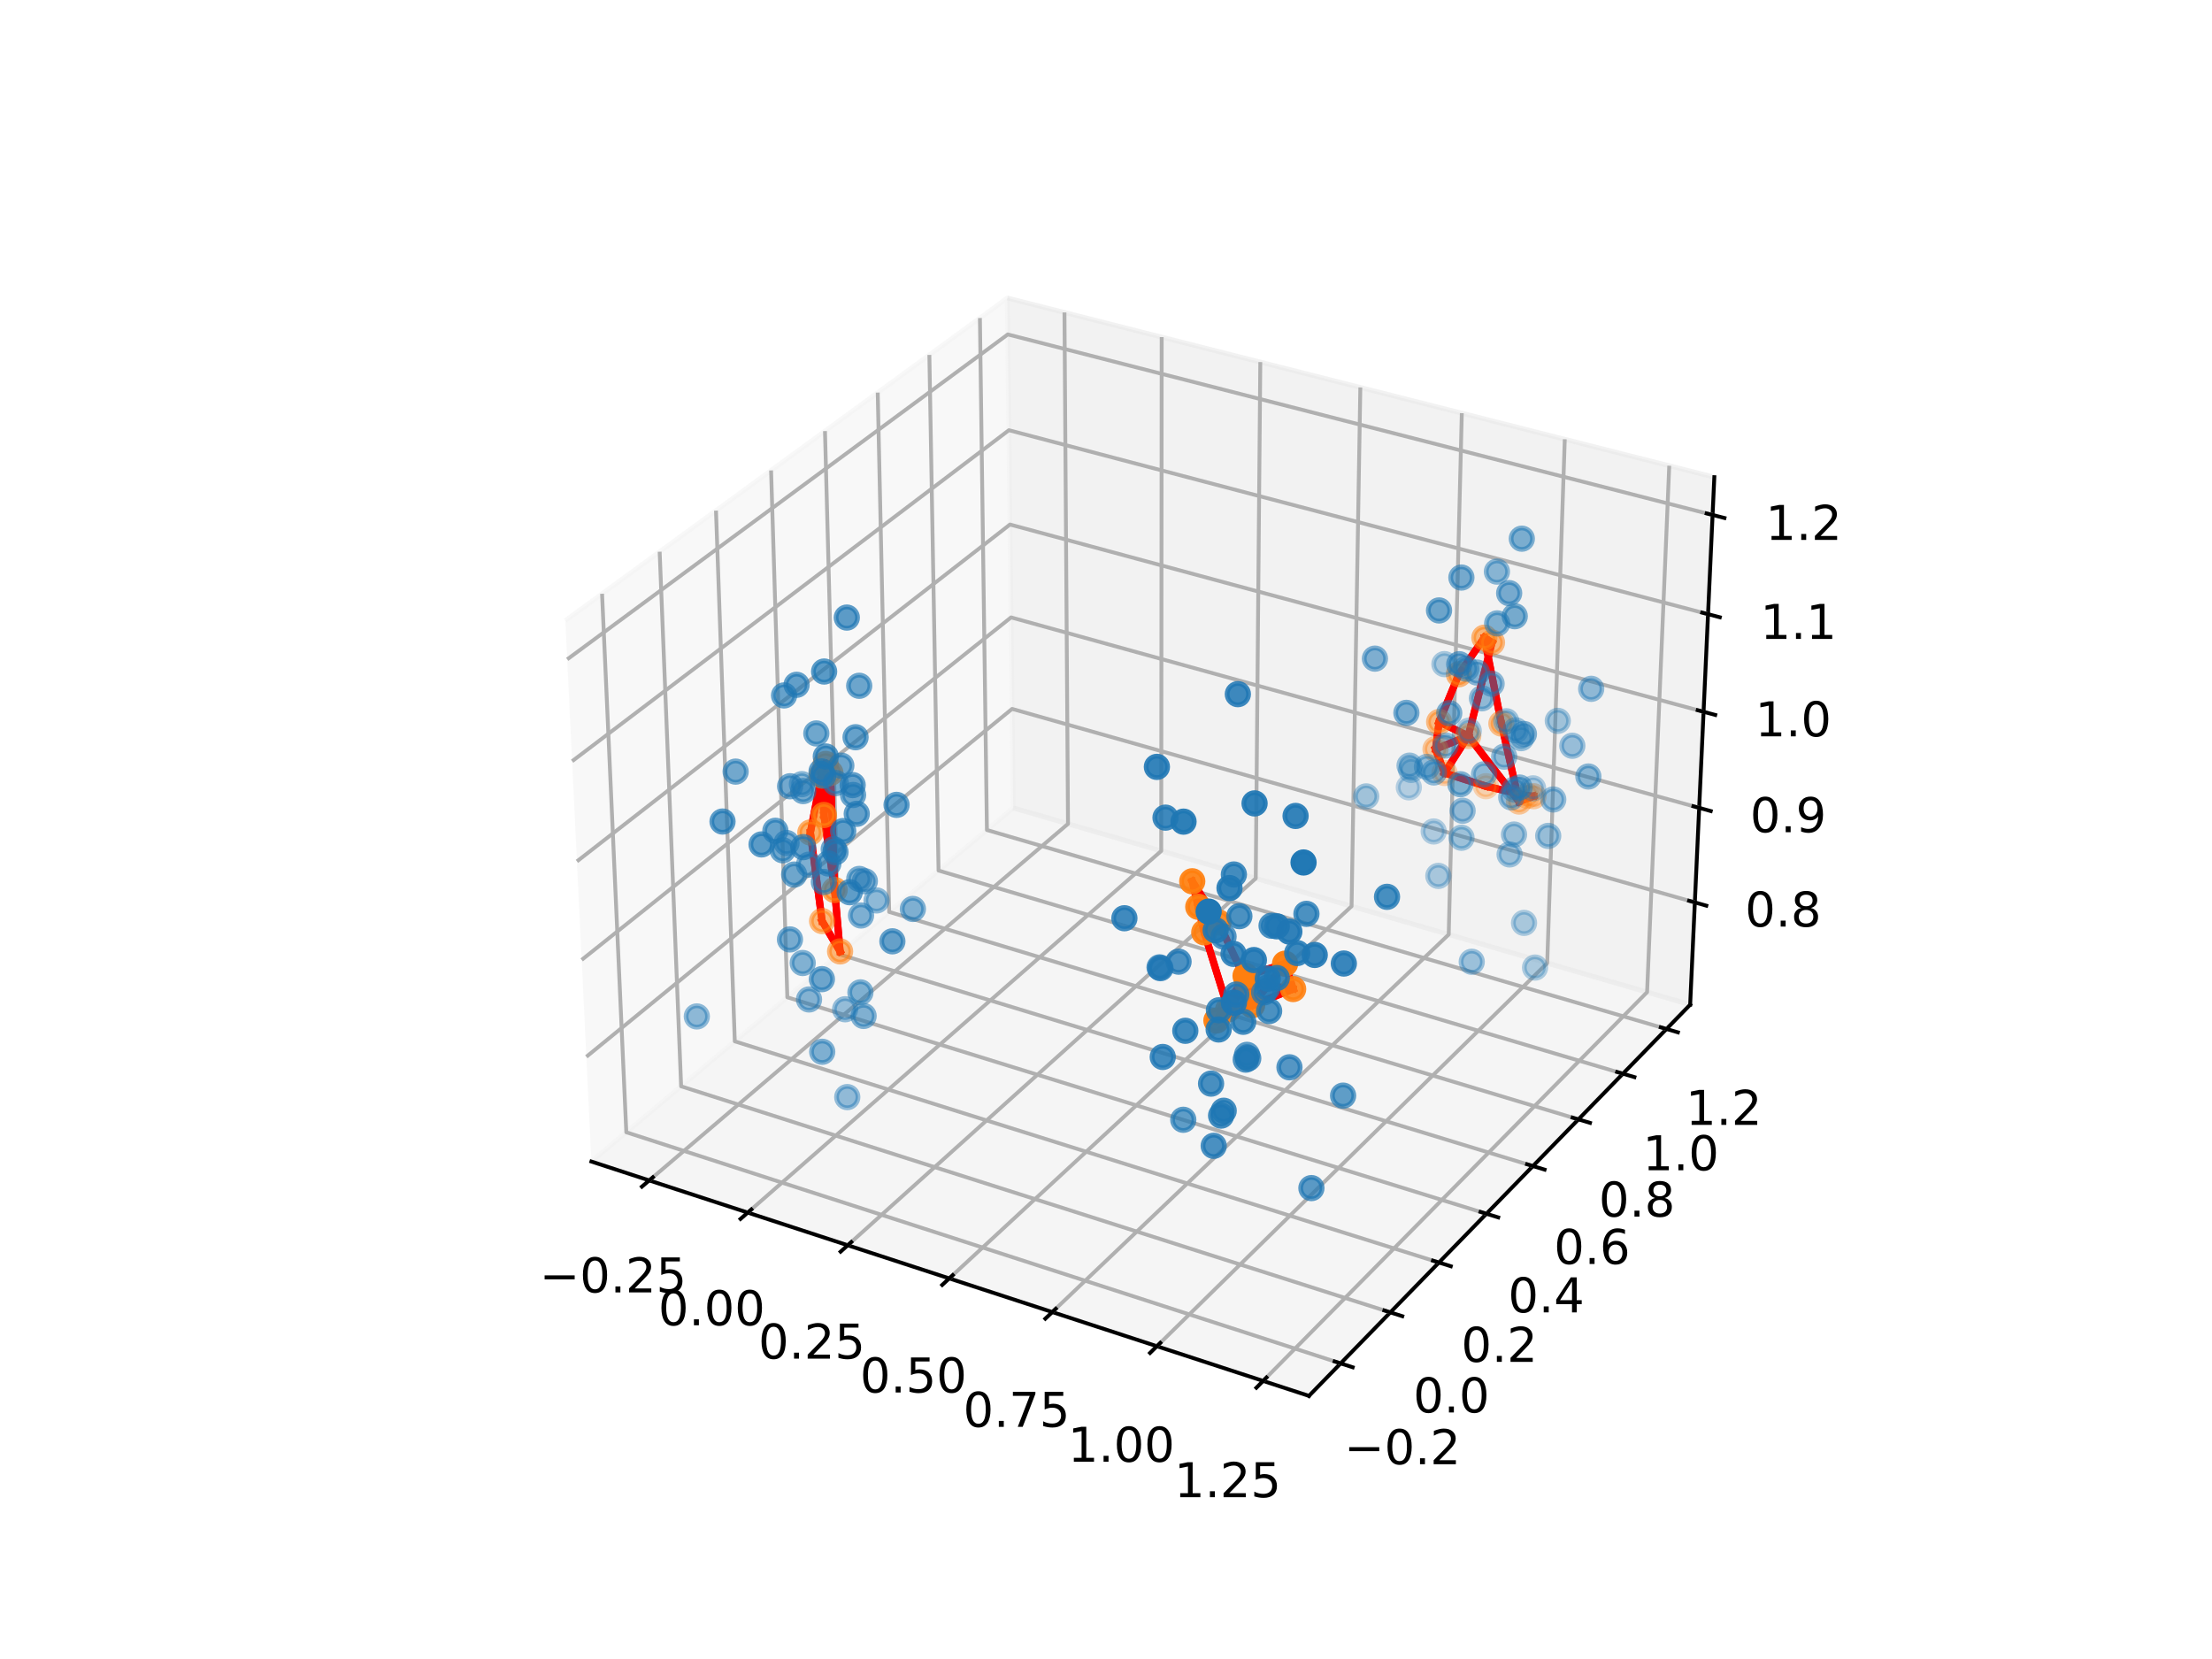 <?xml version="1.0" encoding="utf-8" standalone="no"?>
<!DOCTYPE svg PUBLIC "-//W3C//DTD SVG 1.1//EN"
  "http://www.w3.org/Graphics/SVG/1.1/DTD/svg11.dtd">
<!-- Created with matplotlib (https://matplotlib.org/) -->
<svg height="345.6pt" version="1.1" viewBox="0 0 460.8 345.6" width="460.8pt" xmlns="http://www.w3.org/2000/svg" xmlns:xlink="http://www.w3.org/1999/xlink">
 <defs>
  <style type="text/css">*{stroke-linecap:butt;stroke-linejoin:round;}</style>
 </defs>
 <g id="figure_1">
  <g id="patch_1">
   <path d="M 0 345.6 
L 460.8 345.6 
L 460.8 0 
L 0 0 
z
" style="fill:#ffffff;"/>
  </g>
  <g id="patch_2">
   <path d="M 103.104 307.584 
L 369.216 307.584 
L 369.216 41.472 
L 103.104 41.472 
z
" style="fill:#ffffff;"/>
  </g>
  <g id="pane3d_1">
   <g id="patch_3">
    <path d="M 123.197 241.969 
L 211.076 168.307 
L 209.855 62.074 
L 117.77 129.273 
" style="fill:#f2f2f2;opacity:0.5;stroke:#f2f2f2;stroke-linejoin:miter;"/>
   </g>
  </g>
  <g id="pane3d_2">
   <g id="patch_4">
    <path d="M 211.076 168.307 
L 352.09 209.295 
L 357.123 99.402 
L 209.855 62.074 
" style="fill:#e6e6e6;opacity:0.5;stroke:#e6e6e6;stroke-linejoin:miter;"/>
   </g>
  </g>
  <g id="pane3d_3">
   <g id="patch_5">
    <path d="M 123.197 241.969 
L 272.679 290.79 
L 352.09 209.295 
L 211.076 168.307 
" style="fill:#ececec;opacity:0.5;stroke:#ececec;stroke-linejoin:miter;"/>
   </g>
  </g>
  <g id="axis3d_1">
   <g id="line2d_1">
    <path d="M 123.197 241.969 
L 272.679 290.79 
" style="fill:none;stroke:#000000;stroke-linecap:square;stroke-width:0.8;"/>
   </g>
   <g id="Line3DCollection_1">
    <path d="M 135.243 245.903 
L 222.486 171.624 
L 221.747 65.088 
" style="fill:none;stroke:#b0b0b0;stroke-width:0.8;"/>
    <path d="M 155.768 252.607 
L 241.908 177.269 
L 242.001 70.222 
" style="fill:none;stroke:#b0b0b0;stroke-width:0.8;"/>
    <path d="M 176.6 259.411 
L 261.597 182.992 
L 262.544 75.429 
" style="fill:none;stroke:#b0b0b0;stroke-width:0.8;"/>
    <path d="M 197.744 266.316 
L 281.556 188.793 
L 283.382 80.711 
" style="fill:none;stroke:#b0b0b0;stroke-width:0.8;"/>
    <path d="M 219.209 273.327 
L 301.792 194.675 
L 304.522 86.07 
" style="fill:none;stroke:#b0b0b0;stroke-width:0.8;"/>
    <path d="M 241.002 280.444 
L 322.311 200.639 
L 325.971 91.506 
" style="fill:none;stroke:#b0b0b0;stroke-width:0.8;"/>
    <path d="M 263.129 287.671 
L 343.118 206.687 
L 347.734 97.022 
" style="fill:none;stroke:#b0b0b0;stroke-width:0.8;"/>
   </g>
   <g id="xtick_1">
    <g id="line2d_2">
     <path d="M 136.003 245.257 
L 133.72 247.2 
" style="fill:none;stroke:#000000;stroke-linecap:square;stroke-width:0.8;"/>
    </g>
    <g id="text_1">
     <!-- −0.25 -->
     <g transform="translate(112.394 269.233)scale(0.1 -0.1)">
      <defs>
       <path d="M 10.594 35.5 
L 73.188 35.5 
L 73.188 27.203 
L 10.594 27.203 
z
" id="DejaVuSans-8722"/>
       <path d="M 31.781 66.406 
Q 24.172 66.406 20.328 58.906 
Q 16.5 51.422 16.5 36.375 
Q 16.5 21.391 20.328 13.891 
Q 24.172 6.391 31.781 6.391 
Q 39.453 6.391 43.281 13.891 
Q 47.125 21.391 47.125 36.375 
Q 47.125 51.422 43.281 58.906 
Q 39.453 66.406 31.781 66.406 
z
M 31.781 74.219 
Q 44.047 74.219 50.516 64.516 
Q 56.984 54.828 56.984 36.375 
Q 56.984 17.969 50.516 8.266 
Q 44.047 -1.422 31.781 -1.422 
Q 19.531 -1.422 13.062 8.266 
Q 6.594 17.969 6.594 36.375 
Q 6.594 54.828 13.062 64.516 
Q 19.531 74.219 31.781 74.219 
z
" id="DejaVuSans-48"/>
       <path d="M 10.688 12.406 
L 21 12.406 
L 21 0 
L 10.688 0 
z
" id="DejaVuSans-46"/>
       <path d="M 19.188 8.297 
L 53.609 8.297 
L 53.609 0 
L 7.328 0 
L 7.328 8.297 
Q 12.938 14.109 22.625 23.891 
Q 32.328 33.688 34.812 36.531 
Q 39.547 41.844 41.422 45.531 
Q 43.312 49.219 43.312 52.781 
Q 43.312 58.594 39.234 62.25 
Q 35.156 65.922 28.609 65.922 
Q 23.969 65.922 18.812 64.312 
Q 13.672 62.703 7.812 59.422 
L 7.812 69.391 
Q 13.766 71.781 18.938 73 
Q 24.125 74.219 28.422 74.219 
Q 39.75 74.219 46.484 68.547 
Q 53.219 62.891 53.219 53.422 
Q 53.219 48.922 51.531 44.891 
Q 49.859 40.875 45.406 35.406 
Q 44.188 33.984 37.641 27.219 
Q 31.109 20.453 19.188 8.297 
z
" id="DejaVuSans-50"/>
       <path d="M 10.797 72.906 
L 49.516 72.906 
L 49.516 64.594 
L 19.828 64.594 
L 19.828 46.734 
Q 21.969 47.469 24.109 47.828 
Q 26.266 48.188 28.422 48.188 
Q 40.625 48.188 47.75 41.5 
Q 54.891 34.812 54.891 23.391 
Q 54.891 11.625 47.562 5.094 
Q 40.234 -1.422 26.906 -1.422 
Q 22.312 -1.422 17.547 -0.641 
Q 12.797 0.141 7.719 1.703 
L 7.719 11.625 
Q 12.109 9.234 16.797 8.062 
Q 21.484 6.891 26.703 6.891 
Q 35.156 6.891 40.078 11.328 
Q 45.016 15.766 45.016 23.391 
Q 45.016 31 40.078 35.438 
Q 35.156 39.891 26.703 39.891 
Q 22.75 39.891 18.812 39.016 
Q 14.891 38.141 10.797 36.281 
z
" id="DejaVuSans-53"/>
      </defs>
      <use xlink:href="#DejaVuSans-8722"/>
      <use x="83.789" xlink:href="#DejaVuSans-48"/>
      <use x="147.412" xlink:href="#DejaVuSans-46"/>
      <use x="179.199" xlink:href="#DejaVuSans-50"/>
      <use x="242.822" xlink:href="#DejaVuSans-53"/>
     </g>
    </g>
   </g>
   <g id="xtick_2">
    <g id="line2d_3">
     <path d="M 156.519 251.951 
L 154.264 253.923 
" style="fill:none;stroke:#000000;stroke-linecap:square;stroke-width:0.8;"/>
    </g>
    <g id="text_2">
     <!-- 0.00 -->
     <g transform="translate(137.13 276.079)scale(0.1 -0.1)">
      <use xlink:href="#DejaVuSans-48"/>
      <use x="63.623" xlink:href="#DejaVuSans-46"/>
      <use x="95.41" xlink:href="#DejaVuSans-48"/>
      <use x="159.033" xlink:href="#DejaVuSans-48"/>
     </g>
    </g>
   </g>
   <g id="xtick_3">
    <g id="line2d_4">
     <path d="M 177.341 258.744 
L 175.114 260.746 
" style="fill:none;stroke:#000000;stroke-linecap:square;stroke-width:0.8;"/>
    </g>
    <g id="text_3">
     <!-- 0.25 -->
     <g transform="translate(157.984 283.027)scale(0.1 -0.1)">
      <use xlink:href="#DejaVuSans-48"/>
      <use x="63.623" xlink:href="#DejaVuSans-46"/>
      <use x="95.41" xlink:href="#DejaVuSans-50"/>
      <use x="159.033" xlink:href="#DejaVuSans-53"/>
     </g>
    </g>
   </g>
   <g id="xtick_4">
    <g id="line2d_5">
     <path d="M 198.476 265.64 
L 196.279 267.672 
" style="fill:none;stroke:#000000;stroke-linecap:square;stroke-width:0.8;"/>
    </g>
    <g id="text_4">
     <!-- 0.50 -->
     <g transform="translate(179.153 290.08)scale(0.1 -0.1)">
      <use xlink:href="#DejaVuSans-48"/>
      <use x="63.623" xlink:href="#DejaVuSans-46"/>
      <use x="95.41" xlink:href="#DejaVuSans-53"/>
      <use x="159.033" xlink:href="#DejaVuSans-48"/>
     </g>
    </g>
   </g>
   <g id="xtick_5">
    <g id="line2d_6">
     <path d="M 219.93 272.64 
L 217.764 274.703 
" style="fill:none;stroke:#000000;stroke-linecap:square;stroke-width:0.8;"/>
    </g>
    <g id="text_5">
     <!-- 0.75 -->
     <g transform="translate(200.643 297.24)scale(0.1 -0.1)">
      <defs>
       <path d="M 8.203 72.906 
L 55.078 72.906 
L 55.078 68.703 
L 28.609 0 
L 18.312 0 
L 43.219 64.594 
L 8.203 64.594 
z
" id="DejaVuSans-55"/>
      </defs>
      <use xlink:href="#DejaVuSans-48"/>
      <use x="63.623" xlink:href="#DejaVuSans-46"/>
      <use x="95.41" xlink:href="#DejaVuSans-55"/>
      <use x="159.033" xlink:href="#DejaVuSans-53"/>
     </g>
    </g>
   </g>
   <g id="xtick_6">
    <g id="line2d_7">
     <path d="M 241.712 279.747 
L 239.578 281.842 
" style="fill:none;stroke:#000000;stroke-linecap:square;stroke-width:0.8;"/>
    </g>
    <g id="text_6">
     <!-- 1.00 -->
     <g transform="translate(222.463 304.51)scale(0.1 -0.1)">
      <defs>
       <path d="M 12.406 8.297 
L 28.516 8.297 
L 28.516 63.922 
L 10.984 60.406 
L 10.984 69.391 
L 28.422 72.906 
L 38.281 72.906 
L 38.281 8.297 
L 54.391 8.297 
L 54.391 0 
L 12.406 0 
z
" id="DejaVuSans-49"/>
      </defs>
      <use xlink:href="#DejaVuSans-49"/>
      <use x="63.623" xlink:href="#DejaVuSans-46"/>
      <use x="95.41" xlink:href="#DejaVuSans-48"/>
      <use x="159.033" xlink:href="#DejaVuSans-48"/>
     </g>
    </g>
   </g>
   <g id="xtick_7">
    <g id="line2d_8">
     <path d="M 263.828 286.963 
L 261.727 289.09 
" style="fill:none;stroke:#000000;stroke-linecap:square;stroke-width:0.8;"/>
    </g>
    <g id="text_7">
     <!-- 1.25 -->
     <g transform="translate(244.62 311.892)scale(0.1 -0.1)">
      <use xlink:href="#DejaVuSans-49"/>
      <use x="63.623" xlink:href="#DejaVuSans-46"/>
      <use x="95.41" xlink:href="#DejaVuSans-50"/>
      <use x="159.033" xlink:href="#DejaVuSans-53"/>
     </g>
    </g>
   </g>
  </g>
  <g id="axis3d_2">
   <g id="line2d_9">
    <path d="M 352.09 209.295 
L 272.679 290.79 
" style="fill:none;stroke:#000000;stroke-linecap:square;stroke-width:0.8;"/>
   </g>
   <g id="Line3DCollection_2">
    <path d="M 125.42 123.691 
L 130.472 235.872 
L 279.28 284.017 
" style="fill:none;stroke:#b0b0b0;stroke-width:0.8;"/>
    <path d="M 137.418 114.935 
L 141.892 226.299 
L 289.632 273.393 
" style="fill:none;stroke:#b0b0b0;stroke-width:0.8;"/>
    <path d="M 149.152 106.372 
L 153.071 216.929 
L 299.753 263.006 
" style="fill:none;stroke:#b0b0b0;stroke-width:0.8;"/>
    <path d="M 160.629 97.997 
L 164.016 207.755 
L 309.652 252.847 
" style="fill:none;stroke:#b0b0b0;stroke-width:0.8;"/>
    <path d="M 171.858 89.802 
L 174.734 198.771 
L 319.335 242.91 
" style="fill:none;stroke:#b0b0b0;stroke-width:0.8;"/>
    <path d="M 182.846 81.784 
L 185.232 189.971 
L 328.809 233.187 
" style="fill:none;stroke:#b0b0b0;stroke-width:0.8;"/>
    <path d="M 193.602 73.935 
L 195.517 181.35 
L 338.081 223.671 
" style="fill:none;stroke:#b0b0b0;stroke-width:0.8;"/>
    <path d="M 204.132 66.25 
L 205.595 172.902 
L 347.158 214.356 
" style="fill:none;stroke:#b0b0b0;stroke-width:0.8;"/>
   </g>
   <g id="xtick_8">
    <g id="line2d_10">
     <path d="M 278.026 283.611 
L 281.791 284.829 
" style="fill:none;stroke:#000000;stroke-linecap:square;stroke-width:0.8;"/>
    </g>
    <g id="text_8">
     <!-- −0.2 -->
     <g transform="translate(280.004 305.021)scale(0.1 -0.1)">
      <use xlink:href="#DejaVuSans-8722"/>
      <use x="83.789" xlink:href="#DejaVuSans-48"/>
      <use x="147.412" xlink:href="#DejaVuSans-46"/>
      <use x="179.199" xlink:href="#DejaVuSans-50"/>
     </g>
    </g>
   </g>
   <g id="xtick_9">
    <g id="line2d_11">
     <path d="M 288.387 272.996 
L 292.123 274.187 
" style="fill:none;stroke:#000000;stroke-linecap:square;stroke-width:0.8;"/>
    </g>
    <g id="text_9">
     <!-- 0.0 -->
     <g transform="translate(294.407 294.24)scale(0.1 -0.1)">
      <use xlink:href="#DejaVuSans-48"/>
      <use x="63.623" xlink:href="#DejaVuSans-46"/>
      <use x="95.41" xlink:href="#DejaVuSans-48"/>
     </g>
    </g>
   </g>
   <g id="xtick_10">
    <g id="line2d_12">
     <path d="M 298.519 262.618 
L 302.226 263.782 
" style="fill:none;stroke:#000000;stroke-linecap:square;stroke-width:0.8;"/>
    </g>
    <g id="text_10">
     <!-- 0.2 -->
     <g transform="translate(304.393 283.7)scale(0.1 -0.1)">
      <use xlink:href="#DejaVuSans-48"/>
      <use x="63.623" xlink:href="#DejaVuSans-46"/>
      <use x="95.41" xlink:href="#DejaVuSans-50"/>
     </g>
    </g>
   </g>
   <g id="xtick_11">
    <g id="line2d_13">
     <path d="M 308.427 252.468 
L 312.105 253.607 
" style="fill:none;stroke:#000000;stroke-linecap:square;stroke-width:0.8;"/>
    </g>
    <g id="text_11">
     <!-- 0.4 -->
     <g transform="translate(314.158 273.391)scale(0.1 -0.1)">
      <defs>
       <path d="M 37.797 64.312 
L 12.891 25.391 
L 37.797 25.391 
z
M 35.203 72.906 
L 47.609 72.906 
L 47.609 25.391 
L 58.016 25.391 
L 58.016 17.188 
L 47.609 17.188 
L 47.609 0 
L 37.797 0 
L 37.797 17.188 
L 4.891 17.188 
L 4.891 26.703 
z
" id="DejaVuSans-52"/>
      </defs>
      <use xlink:href="#DejaVuSans-48"/>
      <use x="63.623" xlink:href="#DejaVuSans-46"/>
      <use x="95.41" xlink:href="#DejaVuSans-52"/>
     </g>
    </g>
   </g>
   <g id="xtick_12">
    <g id="line2d_14">
     <path d="M 318.119 242.539 
L 321.769 243.653 
" style="fill:none;stroke:#000000;stroke-linecap:square;stroke-width:0.8;"/>
    </g>
    <g id="text_12">
     <!-- 0.6 -->
     <g transform="translate(323.711 263.307)scale(0.1 -0.1)">
      <defs>
       <path d="M 33.016 40.375 
Q 26.375 40.375 22.484 35.828 
Q 18.609 31.297 18.609 23.391 
Q 18.609 15.531 22.484 10.953 
Q 26.375 6.391 33.016 6.391 
Q 39.656 6.391 43.531 10.953 
Q 47.406 15.531 47.406 23.391 
Q 47.406 31.297 43.531 35.828 
Q 39.656 40.375 33.016 40.375 
z
M 52.594 71.297 
L 52.594 62.312 
Q 48.875 64.062 45.094 64.984 
Q 41.312 65.922 37.594 65.922 
Q 27.828 65.922 22.672 59.328 
Q 17.531 52.734 16.797 39.406 
Q 19.672 43.656 24.016 45.922 
Q 28.375 48.188 33.594 48.188 
Q 44.578 48.188 50.953 41.516 
Q 57.328 34.859 57.328 23.391 
Q 57.328 12.156 50.688 5.359 
Q 44.047 -1.422 33.016 -1.422 
Q 20.359 -1.422 13.672 8.266 
Q 6.984 17.969 6.984 36.375 
Q 6.984 53.656 15.188 63.938 
Q 23.391 74.219 37.203 74.219 
Q 40.922 74.219 44.703 73.484 
Q 48.484 72.75 52.594 71.297 
z
" id="DejaVuSans-54"/>
      </defs>
      <use xlink:href="#DejaVuSans-48"/>
      <use x="63.623" xlink:href="#DejaVuSans-46"/>
      <use x="95.41" xlink:href="#DejaVuSans-54"/>
     </g>
    </g>
   </g>
   <g id="xtick_13">
    <g id="line2d_15">
     <path d="M 327.602 232.824 
L 331.225 233.914 
" style="fill:none;stroke:#000000;stroke-linecap:square;stroke-width:0.8;"/>
    </g>
    <g id="text_13">
     <!-- 0.8 -->
     <g transform="translate(333.058 253.441)scale(0.1 -0.1)">
      <defs>
       <path d="M 31.781 34.625 
Q 24.75 34.625 20.719 30.859 
Q 16.703 27.094 16.703 20.516 
Q 16.703 13.922 20.719 10.156 
Q 24.75 6.391 31.781 6.391 
Q 38.812 6.391 42.859 10.172 
Q 46.922 13.969 46.922 20.516 
Q 46.922 27.094 42.891 30.859 
Q 38.875 34.625 31.781 34.625 
z
M 21.922 38.812 
Q 15.578 40.375 12.031 44.719 
Q 8.5 49.078 8.5 55.328 
Q 8.5 64.062 14.719 69.141 
Q 20.953 74.219 31.781 74.219 
Q 42.672 74.219 48.875 69.141 
Q 55.078 64.062 55.078 55.328 
Q 55.078 49.078 51.531 44.719 
Q 48 40.375 41.703 38.812 
Q 48.828 37.156 52.797 32.312 
Q 56.781 27.484 56.781 20.516 
Q 56.781 9.906 50.312 4.234 
Q 43.844 -1.422 31.781 -1.422 
Q 19.734 -1.422 13.25 4.234 
Q 6.781 9.906 6.781 20.516 
Q 6.781 27.484 10.781 32.312 
Q 14.797 37.156 21.922 38.812 
z
M 18.312 54.391 
Q 18.312 48.734 21.844 45.562 
Q 25.391 42.391 31.781 42.391 
Q 38.141 42.391 41.719 45.562 
Q 45.312 48.734 45.312 54.391 
Q 45.312 60.062 41.719 63.234 
Q 38.141 66.406 31.781 66.406 
Q 25.391 66.406 21.844 63.234 
Q 18.312 60.062 18.312 54.391 
z
" id="DejaVuSans-56"/>
      </defs>
      <use xlink:href="#DejaVuSans-48"/>
      <use x="63.623" xlink:href="#DejaVuSans-46"/>
      <use x="95.41" xlink:href="#DejaVuSans-56"/>
     </g>
    </g>
   </g>
   <g id="xtick_14">
    <g id="line2d_16">
     <path d="M 336.884 223.316 
L 340.479 224.383 
" style="fill:none;stroke:#000000;stroke-linecap:square;stroke-width:0.8;"/>
    </g>
    <g id="text_14">
     <!-- 1.0 -->
     <g transform="translate(342.205 243.785)scale(0.1 -0.1)">
      <use xlink:href="#DejaVuSans-49"/>
      <use x="63.623" xlink:href="#DejaVuSans-46"/>
      <use x="95.41" xlink:href="#DejaVuSans-48"/>
     </g>
    </g>
   </g>
   <g id="xtick_15">
    <g id="line2d_17">
     <path d="M 345.97 214.008 
L 349.538 215.053 
" style="fill:none;stroke:#000000;stroke-linecap:square;stroke-width:0.8;"/>
    </g>
    <g id="text_15">
     <!-- 1.2 -->
     <g transform="translate(351.16 234.332)scale(0.1 -0.1)">
      <use xlink:href="#DejaVuSans-49"/>
      <use x="63.623" xlink:href="#DejaVuSans-46"/>
      <use x="95.41" xlink:href="#DejaVuSans-50"/>
     </g>
    </g>
   </g>
  </g>
  <g id="axis3d_3">
   <g id="line2d_18">
    <path d="M 352.09 209.295 
L 357.123 99.402 
" style="fill:none;stroke:#000000;stroke-linecap:square;stroke-width:0.8;"/>
   </g>
   <g id="Line3DCollection_3">
    <path d="M 353.066 187.988 
L 210.839 147.675 
L 122.146 220.149 
" style="fill:none;stroke:#b0b0b0;stroke-width:0.8;"/>
    <path d="M 353.968 168.291 
L 210.62 128.616 
L 121.174 199.964 
" style="fill:none;stroke:#b0b0b0;stroke-width:0.8;"/>
    <path d="M 354.885 148.278 
L 210.397 109.267 
L 120.186 179.442 
" style="fill:none;stroke:#b0b0b0;stroke-width:0.8;"/>
    <path d="M 355.816 127.941 
L 210.171 89.619 
L 119.181 158.576 
" style="fill:none;stroke:#b0b0b0;stroke-width:0.8;"/>
    <path d="M 356.762 107.272 
L 209.942 69.667 
L 118.159 137.356 
" style="fill:none;stroke:#b0b0b0;stroke-width:0.8;"/>
   </g>
   <g id="xtick_16">
    <g id="line2d_19">
     <path d="M 351.872 187.65 
L 355.457 188.666 
" style="fill:none;stroke:#000000;stroke-linecap:square;stroke-width:0.8;"/>
    </g>
    <g id="text_16">
     <!-- 0.8 -->
     <g transform="translate(363.518 193.023)scale(0.1 -0.1)">
      <use xlink:href="#DejaVuSans-48"/>
      <use x="63.623" xlink:href="#DejaVuSans-46"/>
      <use x="95.41" xlink:href="#DejaVuSans-56"/>
     </g>
    </g>
   </g>
   <g id="xtick_17">
    <g id="line2d_20">
     <path d="M 352.764 167.958 
L 356.379 168.958 
" style="fill:none;stroke:#000000;stroke-linecap:square;stroke-width:0.8;"/>
    </g>
    <g id="text_17">
     <!-- 0.9 -->
     <g transform="translate(364.564 173.366)scale(0.1 -0.1)">
      <defs>
       <path d="M 10.984 1.516 
L 10.984 10.5 
Q 14.703 8.734 18.5 7.812 
Q 22.312 6.891 25.984 6.891 
Q 35.75 6.891 40.891 13.453 
Q 46.047 20.016 46.781 33.406 
Q 43.953 29.203 39.594 26.953 
Q 35.25 24.703 29.984 24.703 
Q 19.047 24.703 12.672 31.312 
Q 6.297 37.938 6.297 49.422 
Q 6.297 60.641 12.938 67.422 
Q 19.578 74.219 30.609 74.219 
Q 43.266 74.219 49.922 64.516 
Q 56.594 54.828 56.594 36.375 
Q 56.594 19.141 48.406 8.859 
Q 40.234 -1.422 26.422 -1.422 
Q 22.703 -1.422 18.891 -0.688 
Q 15.094 0.047 10.984 1.516 
z
M 30.609 32.422 
Q 37.25 32.422 41.125 36.953 
Q 45.016 41.5 45.016 49.422 
Q 45.016 57.281 41.125 61.844 
Q 37.25 66.406 30.609 66.406 
Q 23.969 66.406 20.094 61.844 
Q 16.219 57.281 16.219 49.422 
Q 16.219 41.5 20.094 36.953 
Q 23.969 32.422 30.609 32.422 
z
" id="DejaVuSans-57"/>
      </defs>
      <use xlink:href="#DejaVuSans-48"/>
      <use x="63.623" xlink:href="#DejaVuSans-46"/>
      <use x="95.41" xlink:href="#DejaVuSans-57"/>
     </g>
    </g>
   </g>
   <g id="xtick_18">
    <g id="line2d_21">
     <path d="M 353.67 147.95 
L 357.316 148.934 
" style="fill:none;stroke:#000000;stroke-linecap:square;stroke-width:0.8;"/>
    </g>
    <g id="text_18">
     <!-- 1.0 -->
     <g transform="translate(365.626 153.394)scale(0.1 -0.1)">
      <use xlink:href="#DejaVuSans-49"/>
      <use x="63.623" xlink:href="#DejaVuSans-46"/>
      <use x="95.41" xlink:href="#DejaVuSans-48"/>
     </g>
    </g>
   </g>
   <g id="xtick_19">
    <g id="line2d_22">
     <path d="M 354.592 127.619 
L 358.267 128.586 
" style="fill:none;stroke:#000000;stroke-linecap:square;stroke-width:0.8;"/>
    </g>
    <g id="text_19">
     <!-- 1.1 -->
     <g transform="translate(366.705 133.1)scale(0.1 -0.1)">
      <use xlink:href="#DejaVuSans-49"/>
      <use x="63.623" xlink:href="#DejaVuSans-46"/>
      <use x="95.41" xlink:href="#DejaVuSans-49"/>
     </g>
    </g>
   </g>
   <g id="xtick_20">
    <g id="line2d_23">
     <path d="M 355.528 106.956 
L 359.235 107.905 
" style="fill:none;stroke:#000000;stroke-linecap:square;stroke-width:0.8;"/>
    </g>
    <g id="text_20">
     <!-- 1.2 -->
     <g transform="translate(367.801 112.476)scale(0.1 -0.1)">
      <use xlink:href="#DejaVuSans-49"/>
      <use x="63.623" xlink:href="#DejaVuSans-46"/>
      <use x="95.41" xlink:href="#DejaVuSans-50"/>
     </g>
    </g>
   </g>
  </g>
  <g id="axes_1">
   <g id="line2d_24">
    <path clip-path="url(#p916a222da9)" d="M 168.815 173.421 
L 171.257 191.872 
" style="fill:none;stroke:#ff0000;stroke-linecap:square;stroke-width:1.5;"/>
   </g>
   <g id="line2d_25">
    <path clip-path="url(#p916a222da9)" d="M 168.815 173.421 
L 171.144 161.556 
" style="fill:none;stroke:#ff0000;stroke-linecap:square;stroke-width:1.5;"/>
   </g>
   <g id="line2d_26">
    <path clip-path="url(#p916a222da9)" d="M 171.144 161.556 
L 168.815 173.421 
" style="fill:none;stroke:#ff0000;stroke-linecap:square;stroke-width:1.5;"/>
   </g>
   <g id="line2d_27">
    <path clip-path="url(#p916a222da9)" d="M 171.144 161.556 
L 171.63 169.781 
" style="fill:none;stroke:#ff0000;stroke-linecap:square;stroke-width:1.5;"/>
   </g>
   <g id="line2d_28">
    <path clip-path="url(#p916a222da9)" d="M 171.144 161.556 
L 172.003 159.153 
" style="fill:none;stroke:#ff0000;stroke-linecap:square;stroke-width:1.5;"/>
   </g>
   <g id="line2d_29">
    <path clip-path="url(#p916a222da9)" d="M 172.003 159.153 
L 172.99 161.014 
" style="fill:none;stroke:#ff0000;stroke-linecap:square;stroke-width:1.5;"/>
   </g>
   <g id="line2d_30">
    <path clip-path="url(#p916a222da9)" d="M 172.003 159.153 
L 171.144 161.556 
" style="fill:none;stroke:#ff0000;stroke-linecap:square;stroke-width:1.5;"/>
   </g>
   <g id="line2d_31">
    <path clip-path="url(#p916a222da9)" d="M 172.99 161.014 
L 171.63 169.781 
" style="fill:none;stroke:#ff0000;stroke-linecap:square;stroke-width:1.5;"/>
   </g>
   <g id="line2d_32">
    <path clip-path="url(#p916a222da9)" d="M 172.99 161.014 
L 173.871 185.398 
" style="fill:none;stroke:#ff0000;stroke-linecap:square;stroke-width:1.5;"/>
   </g>
   <g id="line2d_33">
    <path clip-path="url(#p916a222da9)" d="M 172.99 161.014 
L 172.003 159.153 
" style="fill:none;stroke:#ff0000;stroke-linecap:square;stroke-width:1.5;"/>
   </g>
   <g id="line2d_34">
    <path clip-path="url(#p916a222da9)" d="M 173.871 185.398 
L 171.63 169.781 
" style="fill:none;stroke:#ff0000;stroke-linecap:square;stroke-width:1.5;"/>
   </g>
   <g id="line2d_35">
    <path clip-path="url(#p916a222da9)" d="M 173.871 185.398 
L 175.006 198.196 
" style="fill:none;stroke:#ff0000;stroke-linecap:square;stroke-width:1.5;"/>
   </g>
   <g id="line2d_36">
    <path clip-path="url(#p916a222da9)" d="M 173.871 185.398 
L 172.99 161.014 
" style="fill:none;stroke:#ff0000;stroke-linecap:square;stroke-width:1.5;"/>
   </g>
   <g id="line2d_37">
    <path clip-path="url(#p916a222da9)" d="M 175.006 198.196 
L 173.871 185.398 
" style="fill:none;stroke:#ff0000;stroke-linecap:square;stroke-width:1.5;"/>
   </g>
   <g id="line2d_38">
    <path clip-path="url(#p916a222da9)" d="M 175.006 198.196 
L 171.257 191.872 
" style="fill:none;stroke:#ff0000;stroke-linecap:square;stroke-width:1.5;"/>
   </g>
   <g id="line2d_39">
    <path clip-path="url(#p916a222da9)" d="M 171.257 191.872 
L 168.815 173.421 
" style="fill:none;stroke:#ff0000;stroke-linecap:square;stroke-width:1.5;"/>
   </g>
   <g id="line2d_40">
    <path clip-path="url(#p916a222da9)" d="M 171.257 191.872 
L 175.006 198.196 
" style="fill:none;stroke:#ff0000;stroke-linecap:square;stroke-width:1.5;"/>
   </g>
   <g id="line2d_41">
    <path clip-path="url(#p916a222da9)" d="M 171.63 169.781 
L 172.99 161.014 
" style="fill:none;stroke:#ff0000;stroke-linecap:square;stroke-width:1.5;"/>
   </g>
   <g id="line2d_42">
    <path clip-path="url(#p916a222da9)" d="M 171.63 169.781 
L 173.871 185.398 
" style="fill:none;stroke:#ff0000;stroke-linecap:square;stroke-width:1.5;"/>
   </g>
   <g id="line2d_43">
    <path clip-path="url(#p916a222da9)" d="M 171.63 169.781 
L 171.144 161.556 
" style="fill:none;stroke:#ff0000;stroke-linecap:square;stroke-width:1.5;"/>
   </g>
   <g id="line2d_44">
    <path clip-path="url(#p916a222da9)" d="M 300.922 161.021 
L 309.541 163.783 
" style="fill:none;stroke:#ff0000;stroke-linecap:square;stroke-width:1.5;"/>
   </g>
   <g id="line2d_45">
    <path clip-path="url(#p916a222da9)" d="M 300.922 161.021 
L 305.866 153.304 
" style="fill:none;stroke:#ff0000;stroke-linecap:square;stroke-width:1.5;"/>
   </g>
   <g id="line2d_46">
    <path clip-path="url(#p916a222da9)" d="M 300.922 161.021 
L 299.04 156.047 
" style="fill:none;stroke:#ff0000;stroke-linecap:square;stroke-width:1.5;"/>
   </g>
   <g id="line2d_47">
    <path clip-path="url(#p916a222da9)" d="M 299.04 156.047 
L 300.922 161.021 
" style="fill:none;stroke:#ff0000;stroke-linecap:square;stroke-width:1.5;"/>
   </g>
   <g id="line2d_48">
    <path clip-path="url(#p916a222da9)" d="M 299.04 156.047 
L 299.803 150.397 
" style="fill:none;stroke:#ff0000;stroke-linecap:square;stroke-width:1.5;"/>
   </g>
   <g id="line2d_49">
    <path clip-path="url(#p916a222da9)" d="M 299.04 156.047 
L 305.866 153.304 
" style="fill:none;stroke:#ff0000;stroke-linecap:square;stroke-width:1.5;"/>
   </g>
   <g id="line2d_50">
    <path clip-path="url(#p916a222da9)" d="M 305.866 153.304 
L 310.807 133.845 
" style="fill:none;stroke:#ff0000;stroke-linecap:square;stroke-width:1.5;"/>
   </g>
   <g id="line2d_51">
    <path clip-path="url(#p916a222da9)" d="M 305.866 153.304 
L 316.431 166.979 
" style="fill:none;stroke:#ff0000;stroke-linecap:square;stroke-width:1.5;"/>
   </g>
   <g id="line2d_52">
    <path clip-path="url(#p916a222da9)" d="M 305.866 153.304 
L 300.922 161.021 
" style="fill:none;stroke:#ff0000;stroke-linecap:square;stroke-width:1.5;"/>
   </g>
   <g id="line2d_53">
    <path clip-path="url(#p916a222da9)" d="M 305.866 153.304 
L 299.803 150.397 
" style="fill:none;stroke:#ff0000;stroke-linecap:square;stroke-width:1.5;"/>
   </g>
   <g id="line2d_54">
    <path clip-path="url(#p916a222da9)" d="M 305.866 153.304 
L 299.04 156.047 
" style="fill:none;stroke:#ff0000;stroke-linecap:square;stroke-width:1.5;"/>
   </g>
   <g id="line2d_55">
    <path clip-path="url(#p916a222da9)" d="M 299.803 150.397 
L 303.915 140.457 
" style="fill:none;stroke:#ff0000;stroke-linecap:square;stroke-width:1.5;"/>
   </g>
   <g id="line2d_56">
    <path clip-path="url(#p916a222da9)" d="M 299.803 150.397 
L 305.866 153.304 
" style="fill:none;stroke:#ff0000;stroke-linecap:square;stroke-width:1.5;"/>
   </g>
   <g id="line2d_57">
    <path clip-path="url(#p916a222da9)" d="M 299.803 150.397 
L 299.04 156.047 
" style="fill:none;stroke:#ff0000;stroke-linecap:square;stroke-width:1.5;"/>
   </g>
   <g id="line2d_58">
    <path clip-path="url(#p916a222da9)" d="M 303.915 140.457 
L 299.803 150.397 
" style="fill:none;stroke:#ff0000;stroke-linecap:square;stroke-width:1.5;"/>
   </g>
   <g id="line2d_59">
    <path clip-path="url(#p916a222da9)" d="M 303.915 140.457 
L 309.224 132.835 
" style="fill:none;stroke:#ff0000;stroke-linecap:square;stroke-width:1.5;"/>
   </g>
   <g id="line2d_60">
    <path clip-path="url(#p916a222da9)" d="M 309.224 132.835 
L 310.807 133.845 
" style="fill:none;stroke:#ff0000;stroke-linecap:square;stroke-width:1.5;"/>
   </g>
   <g id="line2d_61">
    <path clip-path="url(#p916a222da9)" d="M 309.224 132.835 
L 303.915 140.457 
" style="fill:none;stroke:#ff0000;stroke-linecap:square;stroke-width:1.5;"/>
   </g>
   <g id="line2d_62">
    <path clip-path="url(#p916a222da9)" d="M 309.224 132.835 
L 312.77 150.732 
" style="fill:none;stroke:#ff0000;stroke-linecap:square;stroke-width:1.5;"/>
   </g>
   <g id="line2d_63">
    <path clip-path="url(#p916a222da9)" d="M 312.77 150.732 
L 309.224 132.835 
" style="fill:none;stroke:#ff0000;stroke-linecap:square;stroke-width:1.5;"/>
   </g>
   <g id="line2d_64">
    <path clip-path="url(#p916a222da9)" d="M 312.77 150.732 
L 316.431 166.979 
" style="fill:none;stroke:#ff0000;stroke-linecap:square;stroke-width:1.5;"/>
   </g>
   <g id="line2d_65">
    <path clip-path="url(#p916a222da9)" d="M 316.431 166.979 
L 305.866 153.304 
" style="fill:none;stroke:#ff0000;stroke-linecap:square;stroke-width:1.5;"/>
   </g>
   <g id="line2d_66">
    <path clip-path="url(#p916a222da9)" d="M 316.431 166.979 
L 319.471 165.862 
" style="fill:none;stroke:#ff0000;stroke-linecap:square;stroke-width:1.5;"/>
   </g>
   <g id="line2d_67">
    <path clip-path="url(#p916a222da9)" d="M 316.431 166.979 
L 312.77 150.732 
" style="fill:none;stroke:#ff0000;stroke-linecap:square;stroke-width:1.5;"/>
   </g>
   <g id="line2d_68">
    <path clip-path="url(#p916a222da9)" d="M 319.471 165.862 
L 318.114 165.77 
" style="fill:none;stroke:#ff0000;stroke-linecap:square;stroke-width:1.5;"/>
   </g>
   <g id="line2d_69">
    <path clip-path="url(#p916a222da9)" d="M 319.471 165.862 
L 316.431 166.979 
" style="fill:none;stroke:#ff0000;stroke-linecap:square;stroke-width:1.5;"/>
   </g>
   <g id="line2d_70">
    <path clip-path="url(#p916a222da9)" d="M 318.114 165.77 
L 309.541 163.783 
" style="fill:none;stroke:#ff0000;stroke-linecap:square;stroke-width:1.5;"/>
   </g>
   <g id="line2d_71">
    <path clip-path="url(#p916a222da9)" d="M 318.114 165.77 
L 319.471 165.862 
" style="fill:none;stroke:#ff0000;stroke-linecap:square;stroke-width:1.5;"/>
   </g>
   <g id="line2d_72">
    <path clip-path="url(#p916a222da9)" d="M 309.541 163.783 
L 300.922 161.021 
" style="fill:none;stroke:#ff0000;stroke-linecap:square;stroke-width:1.5;"/>
   </g>
   <g id="line2d_73">
    <path clip-path="url(#p916a222da9)" d="M 309.541 163.783 
L 318.114 165.77 
" style="fill:none;stroke:#ff0000;stroke-linecap:square;stroke-width:1.5;"/>
   </g>
   <g id="line2d_74">
    <path clip-path="url(#p916a222da9)" d="M 310.807 133.845 
L 305.866 153.304 
" style="fill:none;stroke:#ff0000;stroke-linecap:square;stroke-width:1.5;"/>
   </g>
   <g id="line2d_75">
    <path clip-path="url(#p916a222da9)" d="M 310.807 133.845 
L 309.224 132.835 
" style="fill:none;stroke:#ff0000;stroke-linecap:square;stroke-width:1.5;"/>
   </g>
   <g id="line2d_76">
    <path clip-path="url(#p916a222da9)" d="M 259.475 203.282 
L 267.706 200.757 
" style="fill:none;stroke:#ff0000;stroke-linecap:square;stroke-width:1.5;"/>
   </g>
   <g id="line2d_77">
    <path clip-path="url(#p916a222da9)" d="M 259.475 203.282 
L 253.402 212.587 
" style="fill:none;stroke:#ff0000;stroke-linecap:square;stroke-width:1.5;"/>
   </g>
   <g id="line2d_78">
    <path clip-path="url(#p916a222da9)" d="M 259.475 203.282 
L 260.847 209.396 
" style="fill:none;stroke:#ff0000;stroke-linecap:square;stroke-width:1.5;"/>
   </g>
   <g id="line2d_79">
    <path clip-path="url(#p916a222da9)" d="M 260.847 209.396 
L 267.706 200.757 
" style="fill:none;stroke:#ff0000;stroke-linecap:square;stroke-width:1.5;"/>
   </g>
   <g id="line2d_80">
    <path clip-path="url(#p916a222da9)" d="M 260.847 209.396 
L 255.855 210.277 
" style="fill:none;stroke:#ff0000;stroke-linecap:square;stroke-width:1.5;"/>
   </g>
   <g id="line2d_81">
    <path clip-path="url(#p916a222da9)" d="M 260.847 209.396 
L 253.402 212.587 
" style="fill:none;stroke:#ff0000;stroke-linecap:square;stroke-width:1.5;"/>
   </g>
   <g id="line2d_82">
    <path clip-path="url(#p916a222da9)" d="M 260.847 209.396 
L 269.385 206.036 
" style="fill:none;stroke:#ff0000;stroke-linecap:square;stroke-width:1.5;"/>
   </g>
   <g id="line2d_83">
    <path clip-path="url(#p916a222da9)" d="M 260.847 209.396 
L 259.475 203.282 
" style="fill:none;stroke:#ff0000;stroke-linecap:square;stroke-width:1.5;"/>
   </g>
   <g id="line2d_84">
    <path clip-path="url(#p916a222da9)" d="M 269.385 206.036 
L 267.706 200.757 
" style="fill:none;stroke:#ff0000;stroke-linecap:square;stroke-width:1.5;"/>
   </g>
   <g id="line2d_85">
    <path clip-path="url(#p916a222da9)" d="M 269.385 206.036 
L 259.755 204.718 
" style="fill:none;stroke:#ff0000;stroke-linecap:square;stroke-width:1.5;"/>
   </g>
   <g id="line2d_86">
    <path clip-path="url(#p916a222da9)" d="M 269.385 206.036 
L 260.847 209.396 
" style="fill:none;stroke:#ff0000;stroke-linecap:square;stroke-width:1.5;"/>
   </g>
   <g id="line2d_87">
    <path clip-path="url(#p916a222da9)" d="M 259.755 204.718 
L 269.385 206.036 
" style="fill:none;stroke:#ff0000;stroke-linecap:square;stroke-width:1.5;"/>
   </g>
   <g id="line2d_88">
    <path clip-path="url(#p916a222da9)" d="M 259.755 204.718 
L 255.855 210.277 
" style="fill:none;stroke:#ff0000;stroke-linecap:square;stroke-width:1.5;"/>
   </g>
   <g id="line2d_89">
    <path clip-path="url(#p916a222da9)" d="M 259.755 204.718 
L 253.845 192.164 
" style="fill:none;stroke:#ff0000;stroke-linecap:square;stroke-width:1.5;"/>
   </g>
   <g id="line2d_90">
    <path clip-path="url(#p916a222da9)" d="M 253.845 192.164 
L 248.368 183.585 
" style="fill:none;stroke:#ff0000;stroke-linecap:square;stroke-width:1.5;"/>
   </g>
   <g id="line2d_91">
    <path clip-path="url(#p916a222da9)" d="M 253.845 192.164 
L 259.755 204.718 
" style="fill:none;stroke:#ff0000;stroke-linecap:square;stroke-width:1.5;"/>
   </g>
   <g id="line2d_92">
    <path clip-path="url(#p916a222da9)" d="M 248.368 183.585 
L 253.845 192.164 
" style="fill:none;stroke:#ff0000;stroke-linecap:square;stroke-width:1.5;"/>
   </g>
   <g id="line2d_93">
    <path clip-path="url(#p916a222da9)" d="M 248.368 183.585 
L 249.62 188.911 
" style="fill:none;stroke:#ff0000;stroke-linecap:square;stroke-width:1.5;"/>
   </g>
   <g id="line2d_94">
    <path clip-path="url(#p916a222da9)" d="M 249.62 188.911 
L 248.368 183.585 
" style="fill:none;stroke:#ff0000;stroke-linecap:square;stroke-width:1.5;"/>
   </g>
   <g id="line2d_95">
    <path clip-path="url(#p916a222da9)" d="M 249.62 188.911 
L 250.87 194.227 
" style="fill:none;stroke:#ff0000;stroke-linecap:square;stroke-width:1.5;"/>
   </g>
   <g id="line2d_96">
    <path clip-path="url(#p916a222da9)" d="M 250.87 194.227 
L 255.855 210.277 
" style="fill:none;stroke:#ff0000;stroke-linecap:square;stroke-width:1.5;"/>
   </g>
   <g id="line2d_97">
    <path clip-path="url(#p916a222da9)" d="M 250.87 194.227 
L 249.62 188.911 
" style="fill:none;stroke:#ff0000;stroke-linecap:square;stroke-width:1.5;"/>
   </g>
   <g id="line2d_98">
    <path clip-path="url(#p916a222da9)" d="M 255.855 210.277 
L 260.847 209.396 
" style="fill:none;stroke:#ff0000;stroke-linecap:square;stroke-width:1.5;"/>
   </g>
   <g id="line2d_99">
    <path clip-path="url(#p916a222da9)" d="M 255.855 210.277 
L 259.755 204.718 
" style="fill:none;stroke:#ff0000;stroke-linecap:square;stroke-width:1.5;"/>
   </g>
   <g id="line2d_100">
    <path clip-path="url(#p916a222da9)" d="M 255.855 210.277 
L 250.87 194.227 
" style="fill:none;stroke:#ff0000;stroke-linecap:square;stroke-width:1.5;"/>
   </g>
   <g id="line2d_101">
    <path clip-path="url(#p916a222da9)" d="M 255.855 210.277 
L 253.402 212.587 
" style="fill:none;stroke:#ff0000;stroke-linecap:square;stroke-width:1.5;"/>
   </g>
   <g id="line2d_102">
    <path clip-path="url(#p916a222da9)" d="M 253.402 212.587 
L 259.475 203.282 
" style="fill:none;stroke:#ff0000;stroke-linecap:square;stroke-width:1.5;"/>
   </g>
   <g id="line2d_103">
    <path clip-path="url(#p916a222da9)" d="M 253.402 212.587 
L 260.847 209.396 
" style="fill:none;stroke:#ff0000;stroke-linecap:square;stroke-width:1.5;"/>
   </g>
   <g id="line2d_104">
    <path clip-path="url(#p916a222da9)" d="M 253.402 212.587 
L 255.855 210.277 
" style="fill:none;stroke:#ff0000;stroke-linecap:square;stroke-width:1.5;"/>
   </g>
   <g id="line2d_105">
    <path clip-path="url(#p916a222da9)" d="M 267.706 200.757 
L 259.475 203.282 
" style="fill:none;stroke:#ff0000;stroke-linecap:square;stroke-width:1.5;"/>
   </g>
   <g id="line2d_106">
    <path clip-path="url(#p916a222da9)" d="M 267.706 200.757 
L 269.385 206.036 
" style="fill:none;stroke:#ff0000;stroke-linecap:square;stroke-width:1.5;"/>
   </g>
   <g id="line2d_107">
    <path clip-path="url(#p916a222da9)" d="M 267.706 200.757 
L 260.847 209.396 
" style="fill:none;stroke:#ff0000;stroke-linecap:square;stroke-width:1.5;"/>
   </g>
   <g id="Path3DCollection_1">
    <defs>
     <path d="M 0 2.236 
C 0.593 2.236 1.162 2 1.581 1.581 
C 2 1.162 2.236 0.593 2.236 -0 
C 2.236 -0.593 2 -1.162 1.581 -1.581 
C 1.162 -2 0.593 -2.236 0 -2.236 
C -0.593 -2.236 -1.162 -2 -1.581 -1.581 
C -2 -1.162 -2.236 -0.593 -2.236 0 
C -2.236 0.593 -2 1.162 -1.581 1.581 
C -1.162 2 -0.593 2.236 0 2.236 
z
" id="C0_0_7c94188335"/>
    </defs>
    <g clip-path="url(#p916a222da9)">
     <use style="fill:#ff7f0e;fill-opacity:0.3;stroke:#ff7f0e;stroke-opacity:0.3;" x="309.541" xlink:href="#C0_0_7c94188335" y="163.783"/>
    </g>
    <g clip-path="url(#p916a222da9)">
     <use style="fill:#ff7f0e;fill-opacity:0.321;stroke:#ff7f0e;stroke-opacity:0.321;" x="300.922" xlink:href="#C0_0_7c94188335" y="161.021"/>
    </g>
    <g clip-path="url(#p916a222da9)">
     <use style="fill:#ff7f0e;fill-opacity:0.334;stroke:#ff7f0e;stroke-opacity:0.334;" x="318.114" xlink:href="#C0_0_7c94188335" y="165.77"/>
    </g>
    <g clip-path="url(#p916a222da9)">
     <use style="fill:#ff7f0e;fill-opacity:0.373;stroke:#ff7f0e;stroke-opacity:0.373;" x="319.471" xlink:href="#C0_0_7c94188335" y="165.862"/>
    </g>
    <g clip-path="url(#p916a222da9)">
     <use style="fill:#ff7f0e;fill-opacity:0.397;stroke:#ff7f0e;stroke-opacity:0.397;" x="299.04" xlink:href="#C0_0_7c94188335" y="156.047"/>
    </g>
    <g clip-path="url(#p916a222da9)">
     <use style="fill:#ff7f0e;fill-opacity:0.401;stroke:#ff7f0e;stroke-opacity:0.401;" x="316.431" xlink:href="#C0_0_7c94188335" y="166.979"/>
    </g>
    <g clip-path="url(#p916a222da9)">
     <use style="fill:#ff7f0e;fill-opacity:0.42;stroke:#ff7f0e;stroke-opacity:0.42;" x="305.866" xlink:href="#C0_0_7c94188335" y="153.304"/>
    </g>
    <g clip-path="url(#p916a222da9)">
     <use style="fill:#ff7f0e;fill-opacity:0.472;stroke:#ff7f0e;stroke-opacity:0.472;" x="312.77" xlink:href="#C0_0_7c94188335" y="150.732"/>
    </g>
    <g clip-path="url(#p916a222da9)">
     <use style="fill:#ff7f0e;fill-opacity:0.49;stroke:#ff7f0e;stroke-opacity:0.49;" x="299.803" xlink:href="#C0_0_7c94188335" y="150.397"/>
    </g>
    <g clip-path="url(#p916a222da9)">
     <use style="fill:#ff7f0e;fill-opacity:0.508;stroke:#ff7f0e;stroke-opacity:0.508;" x="310.807" xlink:href="#C0_0_7c94188335" y="133.845"/>
    </g>
    <g clip-path="url(#p916a222da9)">
     <use style="fill:#ff7f0e;fill-opacity:0.535;stroke:#ff7f0e;stroke-opacity:0.535;" x="171.257" xlink:href="#C0_0_7c94188335" y="191.872"/>
    </g>
    <g clip-path="url(#p916a222da9)">
     <use style="fill:#ff7f0e;fill-opacity:0.542;stroke:#ff7f0e;stroke-opacity:0.542;" x="309.224" xlink:href="#C0_0_7c94188335" y="132.835"/>
    </g>
    <g clip-path="url(#p916a222da9)">
     <use style="fill:#ff7f0e;fill-opacity:0.547;stroke:#ff7f0e;stroke-opacity:0.547;" x="303.915" xlink:href="#C0_0_7c94188335" y="140.457"/>
    </g>
    <g clip-path="url(#p916a222da9)">
     <use style="fill:#ff7f0e;fill-opacity:0.549;stroke:#ff7f0e;stroke-opacity:0.549;" x="175.006" xlink:href="#C0_0_7c94188335" y="198.196"/>
    </g>
    <g clip-path="url(#p916a222da9)">
     <use style="fill:#ff7f0e;fill-opacity:0.605;stroke:#ff7f0e;stroke-opacity:0.605;" x="168.815" xlink:href="#C0_0_7c94188335" y="173.421"/>
    </g>
    <g clip-path="url(#p916a222da9)">
     <use style="fill:#ff7f0e;fill-opacity:0.651;stroke:#ff7f0e;stroke-opacity:0.651;" x="173.871" xlink:href="#C0_0_7c94188335" y="185.398"/>
    </g>
    <g clip-path="url(#p916a222da9)">
     <use style="fill:#ff7f0e;fill-opacity:0.697;stroke:#ff7f0e;stroke-opacity:0.697;" x="171.144" xlink:href="#C0_0_7c94188335" y="161.556"/>
    </g>
    <g clip-path="url(#p916a222da9)">
     <use style="fill:#ff7f0e;fill-opacity:0.71;stroke:#ff7f0e;stroke-opacity:0.71;" x="172.003" xlink:href="#C0_0_7c94188335" y="159.153"/>
    </g>
    <g clip-path="url(#p916a222da9)">
     <use style="fill:#ff7f0e;fill-opacity:0.717;stroke:#ff7f0e;stroke-opacity:0.717;" x="171.63" xlink:href="#C0_0_7c94188335" y="169.781"/>
    </g>
    <g clip-path="url(#p916a222da9)">
     <use style="fill:#ff7f0e;fill-opacity:0.724;stroke:#ff7f0e;stroke-opacity:0.724;" x="172.99" xlink:href="#C0_0_7c94188335" y="161.014"/>
    </g>
    <g clip-path="url(#p916a222da9)">
     <use style="fill:#ff7f0e;fill-opacity:0.836;stroke:#ff7f0e;stroke-opacity:0.836;" x="259.755" xlink:href="#C0_0_7c94188335" y="204.718"/>
    </g>
    <g clip-path="url(#p916a222da9)">
     <use style="fill:#ff7f0e;fill-opacity:0.87;stroke:#ff7f0e;stroke-opacity:0.87;" x="255.855" xlink:href="#C0_0_7c94188335" y="210.277"/>
    </g>
    <g clip-path="url(#p916a222da9)">
     <use style="fill:#ff7f0e;fill-opacity:0.88;stroke:#ff7f0e;stroke-opacity:0.88;" x="253.845" xlink:href="#C0_0_7c94188335" y="192.164"/>
    </g>
    <g clip-path="url(#p916a222da9)">
     <use style="fill:#ff7f0e;fill-opacity:0.881;stroke:#ff7f0e;stroke-opacity:0.881;" x="269.385" xlink:href="#C0_0_7c94188335" y="206.036"/>
    </g>
    <g clip-path="url(#p916a222da9)">
     <use style="fill:#ff7f0e;fill-opacity:0.894;stroke:#ff7f0e;stroke-opacity:0.894;" x="250.87" xlink:href="#C0_0_7c94188335" y="194.227"/>
    </g>
    <g clip-path="url(#p916a222da9)">
     <use style="fill:#ff7f0e;fill-opacity:0.903;stroke:#ff7f0e;stroke-opacity:0.903;" x="249.62" xlink:href="#C0_0_7c94188335" y="188.911"/>
    </g>
    <g clip-path="url(#p916a222da9)">
     <use style="fill:#ff7f0e;fill-opacity:0.912;stroke:#ff7f0e;stroke-opacity:0.912;" x="248.368" xlink:href="#C0_0_7c94188335" y="183.585"/>
    </g>
    <g clip-path="url(#p916a222da9)">
     <use style="fill:#ff7f0e;fill-opacity:0.927;stroke:#ff7f0e;stroke-opacity:0.927;" x="260.847" xlink:href="#C0_0_7c94188335" y="209.396"/>
    </g>
    <g clip-path="url(#p916a222da9)">
     <use style="fill:#ff7f0e;fill-opacity:0.945;stroke:#ff7f0e;stroke-opacity:0.945;" x="253.402" xlink:href="#C0_0_7c94188335" y="212.587"/>
    </g>
    <g clip-path="url(#p916a222da9)">
     <use style="fill:#ff7f0e;fill-opacity:0.971;stroke:#ff7f0e;stroke-opacity:0.971;" x="267.706" xlink:href="#C0_0_7c94188335" y="200.757"/>
    </g>
    <g clip-path="url(#p916a222da9)">
     <use style="fill:#ff7f0e;stroke:#ff7f0e;" x="259.475" xlink:href="#C0_0_7c94188335" y="203.282"/>
    </g>
   </g>
   <g id="Path3DCollection_2">
    <defs>
     <path d="M 0 2.236 
C 0.593 2.236 1.162 2 1.581 1.581 
C 2 1.162 2.236 0.593 2.236 -0 
C 2.236 -0.593 2 -1.162 1.581 -1.581 
C 1.162 -2 0.593 -2.236 0 -2.236 
C -0.593 -2.236 -1.162 -2 -1.581 -1.581 
C -2 -1.162 -2.236 -0.593 -2.236 0 
C -2.236 0.593 -2 1.162 -1.581 1.581 
C -1.162 2 -0.593 2.236 0 2.236 
z
" id="C1_0_920b85b6ea"/>
    </defs>
    <g clip-path="url(#p916a222da9)">
     <use style="fill:#1f77b4;fill-opacity:0.3;stroke:#1f77b4;stroke-opacity:0.3;" x="293.484" xlink:href="#C1_0_920b85b6ea" y="164.02"/>
    </g>
    <g clip-path="url(#p916a222da9)">
     <use style="fill:#1f77b4;fill-opacity:0.324;stroke:#1f77b4;stroke-opacity:0.324;" x="298.668" xlink:href="#C1_0_920b85b6ea" y="173.211"/>
    </g>
    <g clip-path="url(#p916a222da9)">
     <use style="fill:#1f77b4;fill-opacity:0.334;stroke:#1f77b4;stroke-opacity:0.334;" x="319.366" xlink:href="#C1_0_920b85b6ea" y="164.226"/>
    </g>
    <g clip-path="url(#p916a222da9)">
     <use style="fill:#1f77b4;fill-opacity:0.337;stroke:#1f77b4;stroke-opacity:0.337;" x="319.775" xlink:href="#C1_0_920b85b6ea" y="201.561"/>
    </g>
    <g clip-path="url(#p916a222da9)">
     <use style="fill:#1f77b4;fill-opacity:0.344;stroke:#1f77b4;stroke-opacity:0.344;" x="305.968" xlink:href="#C1_0_920b85b6ea" y="152.241"/>
    </g>
    <g clip-path="url(#p916a222da9)">
     <use style="fill:#1f77b4;fill-opacity:0.346;stroke:#1f77b4;stroke-opacity:0.346;" x="317.486" xlink:href="#C1_0_920b85b6ea" y="192.26"/>
    </g>
    <g clip-path="url(#p916a222da9)">
     <use style="fill:#1f77b4;fill-opacity:0.353;stroke:#1f77b4;stroke-opacity:0.353;" x="293.954" xlink:href="#C1_0_920b85b6ea" y="160.388"/>
    </g>
    <g clip-path="url(#p916a222da9)">
     <use style="fill:#1f77b4;fill-opacity:0.357;stroke:#1f77b4;stroke-opacity:0.357;" x="299.632" xlink:href="#C1_0_920b85b6ea" y="182.467"/>
    </g>
    <g clip-path="url(#p916a222da9)">
     <use style="fill:#1f77b4;fill-opacity:0.362;stroke:#1f77b4;stroke-opacity:0.362;" x="300.899" xlink:href="#C1_0_920b85b6ea" y="138.347"/>
    </g>
    <g clip-path="url(#p916a222da9)">
     <use style="fill:#1f77b4;fill-opacity:0.387;stroke:#1f77b4;stroke-opacity:0.387;" x="324.516" xlink:href="#C1_0_920b85b6ea" y="150.167"/>
    </g>
    <g clip-path="url(#p916a222da9)">
     <use style="fill:#1f77b4;fill-opacity:0.387;stroke:#1f77b4;stroke-opacity:0.387;" x="284.601" xlink:href="#C1_0_920b85b6ea" y="165.903"/>
    </g>
    <g clip-path="url(#p916a222da9)">
     <use style="fill:#1f77b4;fill-opacity:0.402;stroke:#1f77b4;stroke-opacity:0.402;" x="304.457" xlink:href="#C1_0_920b85b6ea" y="174.518"/>
    </g>
    <g clip-path="url(#p916a222da9)">
     <use style="fill:#1f77b4;fill-opacity:0.402;stroke:#1f77b4;stroke-opacity:0.402;" x="313.786" xlink:href="#C1_0_920b85b6ea" y="150.253"/>
    </g>
    <g clip-path="url(#p916a222da9)">
     <use style="fill:#1f77b4;fill-opacity:0.405;stroke:#1f77b4;stroke-opacity:0.405;" x="314.477" xlink:href="#C1_0_920b85b6ea" y="177.995"/>
    </g>
    <g clip-path="url(#p916a222da9)">
     <use style="fill:#1f77b4;fill-opacity:0.409;stroke:#1f77b4;stroke-opacity:0.409;" x="315.747" xlink:href="#C1_0_920b85b6ea" y="152.134"/>
    </g>
    <g clip-path="url(#p916a222da9)">
     <use style="fill:#1f77b4;fill-opacity:0.417;stroke:#1f77b4;stroke-opacity:0.417;" x="306.59" xlink:href="#C1_0_920b85b6ea" y="200.356"/>
    </g>
    <g clip-path="url(#p916a222da9)">
     <use style="fill:#1f77b4;fill-opacity:0.42;stroke:#1f77b4;stroke-opacity:0.42;" x="315.402" xlink:href="#C1_0_920b85b6ea" y="173.846"/>
    </g>
    <g clip-path="url(#p916a222da9)">
     <use style="fill:#1f77b4;fill-opacity:0.43;stroke:#1f77b4;stroke-opacity:0.43;" x="322.518" xlink:href="#C1_0_920b85b6ea" y="174.133"/>
    </g>
    <g clip-path="url(#p916a222da9)">
     <use style="fill:#1f77b4;fill-opacity:0.432;stroke:#1f77b4;stroke-opacity:0.432;" x="327.542" xlink:href="#C1_0_920b85b6ea" y="155.358"/>
    </g>
    <g clip-path="url(#p916a222da9)">
     <use style="fill:#1f77b4;fill-opacity:0.436;stroke:#1f77b4;stroke-opacity:0.436;" x="316.879" xlink:href="#C1_0_920b85b6ea" y="153.771"/>
    </g>
    <g clip-path="url(#p916a222da9)">
     <use style="fill:#1f77b4;fill-opacity:0.439;stroke:#1f77b4;stroke-opacity:0.439;" x="293.635" xlink:href="#C1_0_920b85b6ea" y="159.496"/>
    </g>
    <g clip-path="url(#p916a222da9)">
     <use style="fill:#1f77b4;fill-opacity:0.445;stroke:#1f77b4;stroke-opacity:0.445;" x="297.253" xlink:href="#C1_0_920b85b6ea" y="159.759"/>
    </g>
    <g clip-path="url(#p916a222da9)">
     <use style="fill:#1f77b4;fill-opacity:0.446;stroke:#1f77b4;stroke-opacity:0.446;" x="301.163" xlink:href="#C1_0_920b85b6ea" y="155.307"/>
    </g>
    <g clip-path="url(#p916a222da9)">
     <use style="fill:#1f77b4;fill-opacity:0.447;stroke:#1f77b4;stroke-opacity:0.447;" x="315.464" xlink:href="#C1_0_920b85b6ea" y="164.456"/>
    </g>
    <g clip-path="url(#p916a222da9)">
     <use style="fill:#1f77b4;fill-opacity:0.449;stroke:#1f77b4;stroke-opacity:0.449;" x="323.574" xlink:href="#C1_0_920b85b6ea" y="166.547"/>
    </g>
    <g clip-path="url(#p916a222da9)">
     <use style="fill:#1f77b4;fill-opacity:0.451;stroke:#1f77b4;stroke-opacity:0.451;" x="304.689" xlink:href="#C1_0_920b85b6ea" y="168.895"/>
    </g>
    <g clip-path="url(#p916a222da9)">
     <use style="fill:#1f77b4;fill-opacity:0.454;stroke:#1f77b4;stroke-opacity:0.454;" x="314.818" xlink:href="#C1_0_920b85b6ea" y="166.107"/>
    </g>
    <g clip-path="url(#p916a222da9)">
     <use style="fill:#1f77b4;fill-opacity:0.457;stroke:#1f77b4;stroke-opacity:0.457;" x="176.057" xlink:href="#C1_0_920b85b6ea" y="210.249"/>
    </g>
    <g clip-path="url(#p916a222da9)">
     <use style="fill:#1f77b4;fill-opacity:0.461;stroke:#1f77b4;stroke-opacity:0.461;" x="309.155" xlink:href="#C1_0_920b85b6ea" y="161.296"/>
    </g>
    <g clip-path="url(#p916a222da9)">
     <use style="fill:#1f77b4;fill-opacity:0.463;stroke:#1f77b4;stroke-opacity:0.463;" x="313.347" xlink:href="#C1_0_920b85b6ea" y="157.625"/>
    </g>
    <g clip-path="url(#p916a222da9)">
     <use style="fill:#1f77b4;fill-opacity:0.464;stroke:#1f77b4;stroke-opacity:0.464;" x="308.718" xlink:href="#C1_0_920b85b6ea" y="145.469"/>
    </g>
    <g clip-path="url(#p916a222da9)">
     <use style="fill:#1f77b4;fill-opacity:0.465;stroke:#1f77b4;stroke-opacity:0.465;" x="331.474" xlink:href="#C1_0_920b85b6ea" y="143.495"/>
    </g>
    <g clip-path="url(#p916a222da9)">
     <use style="fill:#1f77b4;fill-opacity:0.467;stroke:#1f77b4;stroke-opacity:0.467;" x="176.501" xlink:href="#C1_0_920b85b6ea" y="228.544"/>
    </g>
    <g clip-path="url(#p916a222da9)">
     <use style="fill:#1f77b4;fill-opacity:0.472;stroke:#1f77b4;stroke-opacity:0.472;" x="298.706" xlink:href="#C1_0_920b85b6ea" y="160.916"/>
    </g>
    <g clip-path="url(#p916a222da9)">
     <use style="fill:#1f77b4;fill-opacity:0.483;stroke:#1f77b4;stroke-opacity:0.483;" x="310.73" xlink:href="#C1_0_920b85b6ea" y="142.436"/>
    </g>
    <g clip-path="url(#p916a222da9)">
     <use style="fill:#1f77b4;fill-opacity:0.487;stroke:#1f77b4;stroke-opacity:0.487;" x="182.601" xlink:href="#C1_0_920b85b6ea" y="187.575"/>
    </g>
    <g clip-path="url(#p916a222da9)">
     <use style="fill:#1f77b4;fill-opacity:0.492;stroke:#1f77b4;stroke-opacity:0.492;" x="145.16" xlink:href="#C1_0_920b85b6ea" y="211.744"/>
    </g>
    <g clip-path="url(#p916a222da9)">
     <use style="fill:#1f77b4;fill-opacity:0.497;stroke:#1f77b4;stroke-opacity:0.497;" x="330.888" xlink:href="#C1_0_920b85b6ea" y="161.759"/>
    </g>
    <g clip-path="url(#p916a222da9)">
     <use style="fill:#1f77b4;fill-opacity:0.507;stroke:#1f77b4;stroke-opacity:0.507;" x="311.833" xlink:href="#C1_0_920b85b6ea" y="119.076"/>
    </g>
    <g clip-path="url(#p916a222da9)">
     <use style="fill:#1f77b4;fill-opacity:0.508;stroke:#1f77b4;stroke-opacity:0.508;" x="167.052" xlink:href="#C1_0_920b85b6ea" y="163.355"/>
    </g>
    <g clip-path="url(#p916a222da9)">
     <use style="fill:#1f77b4;fill-opacity:0.509;stroke:#1f77b4;stroke-opacity:0.509;" x="316.558" xlink:href="#C1_0_920b85b6ea" y="164.058"/>
    </g>
    <g clip-path="url(#p916a222da9)">
     <use style="fill:#1f77b4;fill-opacity:0.516;stroke:#1f77b4;stroke-opacity:0.516;" x="307.678" xlink:href="#C1_0_920b85b6ea" y="140.105"/>
    </g>
    <g clip-path="url(#p916a222da9)">
     <use style="fill:#1f77b4;fill-opacity:0.519;stroke:#1f77b4;stroke-opacity:0.519;" x="305.441" xlink:href="#C1_0_920b85b6ea" y="139.298"/>
    </g>
    <g clip-path="url(#p916a222da9)">
     <use style="fill:#1f77b4;fill-opacity:0.525;stroke:#1f77b4;stroke-opacity:0.525;" x="168.536" xlink:href="#C1_0_920b85b6ea" y="208.206"/>
    </g>
    <g clip-path="url(#p916a222da9)">
     <use style="fill:#1f77b4;fill-opacity:0.536;stroke:#1f77b4;stroke-opacity:0.536;" x="304.228" xlink:href="#C1_0_920b85b6ea" y="163.369"/>
    </g>
    <g clip-path="url(#p916a222da9)">
     <use style="fill:#1f77b4;fill-opacity:0.541;stroke:#1f77b4;stroke-opacity:0.541;" x="179.906" xlink:href="#C1_0_920b85b6ea" y="211.642"/>
    </g>
    <g clip-path="url(#p916a222da9)">
     <use style="fill:#1f77b4;fill-opacity:0.543;stroke:#1f77b4;stroke-opacity:0.543;" x="286.422" xlink:href="#C1_0_920b85b6ea" y="137.206"/>
    </g>
    <g clip-path="url(#p916a222da9)">
     <use style="fill:#1f77b4;fill-opacity:0.545;stroke:#1f77b4;stroke-opacity:0.545;" x="301.907" xlink:href="#C1_0_920b85b6ea" y="148.56"/>
    </g>
    <g clip-path="url(#p916a222da9)">
     <use style="fill:#1f77b4;fill-opacity:0.545;stroke:#1f77b4;stroke-opacity:0.545;" x="311.889" xlink:href="#C1_0_920b85b6ea" y="129.864"/>
    </g>
    <g clip-path="url(#p916a222da9)">
     <use style="fill:#1f77b4;fill-opacity:0.545;stroke:#1f77b4;stroke-opacity:0.545;" x="179.24" xlink:href="#C1_0_920b85b6ea" y="206.732"/>
    </g>
    <g clip-path="url(#p916a222da9)">
     <use style="fill:#1f77b4;fill-opacity:0.547;stroke:#1f77b4;stroke-opacity:0.547;" x="167.218" xlink:href="#C1_0_920b85b6ea" y="200.615"/>
    </g>
    <g clip-path="url(#p916a222da9)">
     <use style="fill:#1f77b4;fill-opacity:0.555;stroke:#1f77b4;stroke-opacity:0.555;" x="317.459" xlink:href="#C1_0_920b85b6ea" y="152.902"/>
    </g>
    <g clip-path="url(#p916a222da9)">
     <use style="fill:#1f77b4;fill-opacity:0.556;stroke:#1f77b4;stroke-opacity:0.556;" x="171.283" xlink:href="#C1_0_920b85b6ea" y="219.104"/>
    </g>
    <g clip-path="url(#p916a222da9)">
     <use style="fill:#1f77b4;fill-opacity:0.558;stroke:#1f77b4;stroke-opacity:0.558;" x="190.171" xlink:href="#C1_0_920b85b6ea" y="189.351"/>
    </g>
    <g clip-path="url(#p916a222da9)">
     <use style="fill:#1f77b4;fill-opacity:0.562;stroke:#1f77b4;stroke-opacity:0.562;" x="317.021" xlink:href="#C1_0_920b85b6ea" y="112.218"/>
    </g>
    <g clip-path="url(#p916a222da9)">
     <use style="fill:#1f77b4;fill-opacity:0.564;stroke:#1f77b4;stroke-opacity:0.564;" x="168.521" xlink:href="#C1_0_920b85b6ea" y="180.129"/>
    </g>
    <g clip-path="url(#p916a222da9)">
     <use style="fill:#1f77b4;fill-opacity:0.565;stroke:#1f77b4;stroke-opacity:0.565;" x="179.369" xlink:href="#C1_0_920b85b6ea" y="190.715"/>
    </g>
    <g clip-path="url(#p916a222da9)">
     <use style="fill:#1f77b4;fill-opacity:0.581;stroke:#1f77b4;stroke-opacity:0.581;" x="178.999" xlink:href="#C1_0_920b85b6ea" y="183.097"/>
    </g>
    <g clip-path="url(#p916a222da9)">
     <use style="fill:#1f77b4;fill-opacity:0.583;stroke:#1f77b4;stroke-opacity:0.583;" x="180.163" xlink:href="#C1_0_920b85b6ea" y="183.568"/>
    </g>
    <g clip-path="url(#p916a222da9)">
     <use style="fill:#1f77b4;fill-opacity:0.585;stroke:#1f77b4;stroke-opacity:0.585;" x="314.386" xlink:href="#C1_0_920b85b6ea" y="123.565"/>
    </g>
    <g clip-path="url(#p916a222da9)">
     <use style="fill:#1f77b4;fill-opacity:0.586;stroke:#1f77b4;stroke-opacity:0.586;" x="315.552" xlink:href="#C1_0_920b85b6ea" y="128.367"/>
    </g>
    <g clip-path="url(#p916a222da9)">
     <use style="fill:#1f77b4;fill-opacity:0.589;stroke:#1f77b4;stroke-opacity:0.589;" x="292.977" xlink:href="#C1_0_920b85b6ea" y="148.502"/>
    </g>
    <g clip-path="url(#p916a222da9)">
     <use style="fill:#1f77b4;fill-opacity:0.591;stroke:#1f77b4;stroke-opacity:0.591;" x="164.561" xlink:href="#C1_0_920b85b6ea" y="195.699"/>
    </g>
    <g clip-path="url(#p916a222da9)">
     <use style="fill:#1f77b4;fill-opacity:0.592;stroke:#1f77b4;stroke-opacity:0.592;" x="304.436" xlink:href="#C1_0_920b85b6ea" y="120.314"/>
    </g>
    <g clip-path="url(#p916a222da9)">
     <use style="fill:#1f77b4;fill-opacity:0.594;stroke:#1f77b4;stroke-opacity:0.594;" x="303.986" xlink:href="#C1_0_920b85b6ea" y="138.368"/>
    </g>
    <g clip-path="url(#p916a222da9)">
     <use style="fill:#1f77b4;fill-opacity:0.595;stroke:#1f77b4;stroke-opacity:0.595;" x="174.11" xlink:href="#C1_0_920b85b6ea" y="163.123"/>
    </g>
    <g clip-path="url(#p916a222da9)">
     <use style="fill:#1f77b4;fill-opacity:0.6;stroke:#1f77b4;stroke-opacity:0.6;" x="163.854" xlink:href="#C1_0_920b85b6ea" y="175.608"/>
    </g>
    <g clip-path="url(#p916a222da9)">
     <use style="fill:#1f77b4;fill-opacity:0.608;stroke:#1f77b4;stroke-opacity:0.608;" x="167.315" xlink:href="#C1_0_920b85b6ea" y="164.797"/>
    </g>
    <g clip-path="url(#p916a222da9)">
     <use style="fill:#1f77b4;fill-opacity:0.614;stroke:#1f77b4;stroke-opacity:0.614;" x="153.244" xlink:href="#C1_0_920b85b6ea" y="160.742"/>
    </g>
    <g clip-path="url(#p916a222da9)">
     <use style="fill:#1f77b4;fill-opacity:0.616;stroke:#1f77b4;stroke-opacity:0.616;" x="164.589" xlink:href="#C1_0_920b85b6ea" y="163.793"/>
    </g>
    <g clip-path="url(#p916a222da9)">
     <use style="fill:#1f77b4;fill-opacity:0.616;stroke:#1f77b4;stroke-opacity:0.616;" x="173.68" xlink:href="#C1_0_920b85b6ea" y="176.909"/>
    </g>
    <g clip-path="url(#p916a222da9)">
     <use style="fill:#1f77b4;fill-opacity:0.621;stroke:#1f77b4;stroke-opacity:0.621;" x="171.628" xlink:href="#C1_0_920b85b6ea" y="183.728"/>
    </g>
    <g clip-path="url(#p916a222da9)">
     <use style="fill:#1f77b4;fill-opacity:0.628;stroke:#1f77b4;stroke-opacity:0.628;" x="170.056" xlink:href="#C1_0_920b85b6ea" y="152.79"/>
    </g>
    <g clip-path="url(#p916a222da9)">
     <use style="fill:#1f77b4;fill-opacity:0.629;stroke:#1f77b4;stroke-opacity:0.629;" x="165.44" xlink:href="#C1_0_920b85b6ea" y="182.186"/>
    </g>
    <g clip-path="url(#p916a222da9)">
     <use style="fill:#1f77b4;fill-opacity:0.63;stroke:#1f77b4;stroke-opacity:0.63;" x="299.777" xlink:href="#C1_0_920b85b6ea" y="127.166"/>
    </g>
    <g clip-path="url(#p916a222da9)">
     <use style="fill:#1f77b4;fill-opacity:0.631;stroke:#1f77b4;stroke-opacity:0.631;" x="171.213" xlink:href="#C1_0_920b85b6ea" y="203.975"/>
    </g>
    <g clip-path="url(#p916a222da9)">
     <use style="fill:#1f77b4;fill-opacity:0.636;stroke:#1f77b4;stroke-opacity:0.636;" x="175.263" xlink:href="#C1_0_920b85b6ea" y="159.5"/>
    </g>
    <g clip-path="url(#p916a222da9)">
     <use style="fill:#1f77b4;fill-opacity:0.638;stroke:#1f77b4;stroke-opacity:0.638;" x="177.713" xlink:href="#C1_0_920b85b6ea" y="165.609"/>
    </g>
    <g clip-path="url(#p916a222da9)">
     <use style="fill:#1f77b4;fill-opacity:0.639;stroke:#1f77b4;stroke-opacity:0.639;" x="163.058" xlink:href="#C1_0_920b85b6ea" y="177.126"/>
    </g>
    <g clip-path="url(#p916a222da9)">
     <use style="fill:#1f77b4;fill-opacity:0.646;stroke:#1f77b4;stroke-opacity:0.646;" x="172.563" xlink:href="#C1_0_920b85b6ea" y="179.886"/>
    </g>
    <g clip-path="url(#p916a222da9)">
     <use style="fill:#1f77b4;fill-opacity:0.647;stroke:#1f77b4;stroke-opacity:0.647;" x="178.986" xlink:href="#C1_0_920b85b6ea" y="142.862"/>
    </g>
    <g clip-path="url(#p916a222da9)">
     <use style="fill:#1f77b4;fill-opacity:0.668;stroke:#1f77b4;stroke-opacity:0.668;" x="174.05" xlink:href="#C1_0_920b85b6ea" y="177.517"/>
    </g>
    <g clip-path="url(#p916a222da9)">
     <use style="fill:#1f77b4;fill-opacity:0.67;stroke:#1f77b4;stroke-opacity:0.67;" x="163.336" xlink:href="#C1_0_920b85b6ea" y="144.869"/>
    </g>
    <g clip-path="url(#p916a222da9)">
     <use style="fill:#1f77b4;fill-opacity:0.671;stroke:#1f77b4;stroke-opacity:0.671;" x="161.525" xlink:href="#C1_0_920b85b6ea" y="173.069"/>
    </g>
    <g clip-path="url(#p916a222da9)">
     <use style="fill:#1f77b4;fill-opacity:0.673;stroke:#1f77b4;stroke-opacity:0.673;" x="178.23" xlink:href="#C1_0_920b85b6ea" y="153.578"/>
    </g>
    <g clip-path="url(#p916a222da9)">
     <use style="fill:#1f77b4;fill-opacity:0.675;stroke:#1f77b4;stroke-opacity:0.675;" x="185.9" xlink:href="#C1_0_920b85b6ea" y="196.093"/>
    </g>
    <g clip-path="url(#p916a222da9)">
     <use style="fill:#1f77b4;fill-opacity:0.684;stroke:#1f77b4;stroke-opacity:0.684;" x="178.475" xlink:href="#C1_0_920b85b6ea" y="169.533"/>
    </g>
    <g clip-path="url(#p916a222da9)">
     <use style="fill:#1f77b4;fill-opacity:0.686;stroke:#1f77b4;stroke-opacity:0.686;" x="177.629" xlink:href="#C1_0_920b85b6ea" y="163.553"/>
    </g>
    <g clip-path="url(#p916a222da9)">
     <use style="fill:#1f77b4;fill-opacity:0.689;stroke:#1f77b4;stroke-opacity:0.689;" x="167.332" xlink:href="#C1_0_920b85b6ea" y="176.478"/>
    </g>
    <g clip-path="url(#p916a222da9)">
     <use style="fill:#1f77b4;fill-opacity:0.69;stroke:#1f77b4;stroke-opacity:0.69;" x="165.944" xlink:href="#C1_0_920b85b6ea" y="142.657"/>
    </g>
    <g clip-path="url(#p916a222da9)">
     <use style="fill:#1f77b4;fill-opacity:0.691;stroke:#1f77b4;stroke-opacity:0.691;" x="186.767" xlink:href="#C1_0_920b85b6ea" y="167.669"/>
    </g>
    <g clip-path="url(#p916a222da9)">
     <use style="fill:#1f77b4;fill-opacity:0.697;stroke:#1f77b4;stroke-opacity:0.697;" x="246.499" xlink:href="#C1_0_920b85b6ea" y="233.269"/>
    </g>
    <g clip-path="url(#p916a222da9)">
     <use style="fill:#1f77b4;fill-opacity:0.697;stroke:#1f77b4;stroke-opacity:0.697;" x="279.79" xlink:href="#C1_0_920b85b6ea" y="228.239"/>
    </g>
    <g clip-path="url(#p916a222da9)">
     <use style="fill:#1f77b4;fill-opacity:0.701;stroke:#1f77b4;stroke-opacity:0.701;" x="177.007" xlink:href="#C1_0_920b85b6ea" y="185.87"/>
    </g>
    <g clip-path="url(#p916a222da9)">
     <use style="fill:#1f77b4;fill-opacity:0.705;stroke:#1f77b4;stroke-opacity:0.705;" x="175.648" xlink:href="#C1_0_920b85b6ea" y="173.125"/>
    </g>
    <g clip-path="url(#p916a222da9)">
     <use style="fill:#1f77b4;fill-opacity:0.711;stroke:#1f77b4;stroke-opacity:0.711;" x="263.342" xlink:href="#C1_0_920b85b6ea" y="206.729"/>
    </g>
    <g clip-path="url(#p916a222da9)">
     <use style="fill:#1f77b4;fill-opacity:0.713;stroke:#1f77b4;stroke-opacity:0.713;" x="171.498" xlink:href="#C1_0_920b85b6ea" y="161.567"/>
    </g>
    <g clip-path="url(#p916a222da9)">
     <use style="fill:#1f77b4;fill-opacity:0.714;stroke:#1f77b4;stroke-opacity:0.714;" x="259.772" xlink:href="#C1_0_920b85b6ea" y="219.745"/>
    </g>
    <g clip-path="url(#p916a222da9)">
     <use style="fill:#1f77b4;fill-opacity:0.714;stroke:#1f77b4;stroke-opacity:0.714;" x="171.148" xlink:href="#C1_0_920b85b6ea" y="160.697"/>
    </g>
    <g clip-path="url(#p916a222da9)">
     <use style="fill:#1f77b4;fill-opacity:0.717;stroke:#1f77b4;stroke-opacity:0.717;" x="176.405" xlink:href="#C1_0_920b85b6ea" y="128.653"/>
    </g>
    <g clip-path="url(#p916a222da9)">
     <use style="fill:#1f77b4;fill-opacity:0.719;stroke:#1f77b4;stroke-opacity:0.719;" x="273.189" xlink:href="#C1_0_920b85b6ea" y="247.501"/>
    </g>
    <g clip-path="url(#p916a222da9)">
     <use style="fill:#1f77b4;fill-opacity:0.721;stroke:#1f77b4;stroke-opacity:0.721;" x="150.515" xlink:href="#C1_0_920b85b6ea" y="171.141"/>
    </g>
    <g clip-path="url(#p916a222da9)">
     <use style="fill:#1f77b4;fill-opacity:0.722;stroke:#1f77b4;stroke-opacity:0.722;" x="158.646" xlink:href="#C1_0_920b85b6ea" y="175.908"/>
    </g>
    <g clip-path="url(#p916a222da9)">
     <use style="fill:#1f77b4;fill-opacity:0.723;stroke:#1f77b4;stroke-opacity:0.723;" x="172.031" xlink:href="#C1_0_920b85b6ea" y="157.591"/>
    </g>
    <g clip-path="url(#p916a222da9)">
     <use style="fill:#1f77b4;fill-opacity:0.729;stroke:#1f77b4;stroke-opacity:0.729;" x="171.681" xlink:href="#C1_0_920b85b6ea" y="139.891"/>
    </g>
    <g clip-path="url(#p916a222da9)">
     <use style="fill:#1f77b4;fill-opacity:0.743;stroke:#1f77b4;stroke-opacity:0.743;" x="254.893" xlink:href="#C1_0_920b85b6ea" y="195.11"/>
    </g>
    <g clip-path="url(#p916a222da9)">
     <use style="fill:#1f77b4;fill-opacity:0.744;stroke:#1f77b4;stroke-opacity:0.744;" x="268.617" xlink:href="#C1_0_920b85b6ea" y="222.338"/>
    </g>
    <g clip-path="url(#p916a222da9)">
     <use style="fill:#1f77b4;fill-opacity:0.752;stroke:#1f77b4;stroke-opacity:0.752;" x="260.032" xlink:href="#C1_0_920b85b6ea" y="220.465"/>
    </g>
    <g clip-path="url(#p916a222da9)">
     <use style="fill:#1f77b4;fill-opacity:0.756;stroke:#1f77b4;stroke-opacity:0.756;" x="241.555" xlink:href="#C1_0_920b85b6ea" y="201.519"/>
    </g>
    <g clip-path="url(#p916a222da9)">
     <use style="fill:#1f77b4;fill-opacity:0.768;stroke:#1f77b4;stroke-opacity:0.768;" x="264.038" xlink:href="#C1_0_920b85b6ea" y="205.769"/>
    </g>
    <g clip-path="url(#p916a222da9)">
     <use style="fill:#1f77b4;fill-opacity:0.784;stroke:#1f77b4;stroke-opacity:0.784;" x="259.513" xlink:href="#C1_0_920b85b6ea" y="220.742"/>
    </g>
    <g clip-path="url(#p916a222da9)">
     <use style="fill:#1f77b4;fill-opacity:0.786;stroke:#1f77b4;stroke-opacity:0.786;" x="245.513" xlink:href="#C1_0_920b85b6ea" y="200.333"/>
    </g>
    <g clip-path="url(#p916a222da9)">
     <use style="fill:#1f77b4;fill-opacity:0.79;stroke:#1f77b4;stroke-opacity:0.79;" x="272.153" xlink:href="#C1_0_920b85b6ea" y="190.373"/>
    </g>
    <g clip-path="url(#p916a222da9)">
     <use style="fill:#1f77b4;fill-opacity:0.791;stroke:#1f77b4;stroke-opacity:0.791;" x="258.184" xlink:href="#C1_0_920b85b6ea" y="190.853"/>
    </g>
    <g clip-path="url(#p916a222da9)">
     <use style="fill:#1f77b4;fill-opacity:0.791;stroke:#1f77b4;stroke-opacity:0.791;" x="264.384" xlink:href="#C1_0_920b85b6ea" y="210.618"/>
    </g>
    <g clip-path="url(#p916a222da9)">
     <use style="fill:#1f77b4;fill-opacity:0.793;stroke:#1f77b4;stroke-opacity:0.793;" x="252.837" xlink:href="#C1_0_920b85b6ea" y="238.697"/>
    </g>
    <g clip-path="url(#p916a222da9)">
     <use style="fill:#1f77b4;fill-opacity:0.8;stroke:#1f77b4;stroke-opacity:0.8;" x="264.891" xlink:href="#C1_0_920b85b6ea" y="192.844"/>
    </g>
    <g clip-path="url(#p916a222da9)">
     <use style="fill:#1f77b4;fill-opacity:0.806;stroke:#1f77b4;stroke-opacity:0.806;" x="252.287" xlink:href="#C1_0_920b85b6ea" y="225.738"/>
    </g>
    <g clip-path="url(#p916a222da9)">
     <use style="fill:#1f77b4;fill-opacity:0.808;stroke:#1f77b4;stroke-opacity:0.808;" x="257.544" xlink:href="#C1_0_920b85b6ea" y="207.176"/>
    </g>
    <g clip-path="url(#p916a222da9)">
     <use style="fill:#1f77b4;fill-opacity:0.811;stroke:#1f77b4;stroke-opacity:0.811;" x="241.741" xlink:href="#C1_0_920b85b6ea" y="201.685"/>
    </g>
    <g clip-path="url(#p916a222da9)">
     <use style="fill:#1f77b4;fill-opacity:0.812;stroke:#1f77b4;stroke-opacity:0.812;" x="288.943" xlink:href="#C1_0_920b85b6ea" y="186.825"/>
    </g>
    <g clip-path="url(#p916a222da9)">
     <use style="fill:#1f77b4;fill-opacity:0.821;stroke:#1f77b4;stroke-opacity:0.821;" x="254.919" xlink:href="#C1_0_920b85b6ea" y="231.386"/>
    </g>
    <g clip-path="url(#p916a222da9)">
     <use style="fill:#1f77b4;fill-opacity:0.821;stroke:#1f77b4;stroke-opacity:0.821;" x="253.929" xlink:href="#C1_0_920b85b6ea" y="210.46"/>
    </g>
    <g clip-path="url(#p916a222da9)">
     <use style="fill:#1f77b4;fill-opacity:0.823;stroke:#1f77b4;stroke-opacity:0.823;" x="258.987" xlink:href="#C1_0_920b85b6ea" y="212.859"/>
    </g>
    <g clip-path="url(#p916a222da9)">
     <use style="fill:#1f77b4;fill-opacity:0.823;stroke:#1f77b4;stroke-opacity:0.823;" x="257.038" xlink:href="#C1_0_920b85b6ea" y="182.172"/>
    </g>
    <g clip-path="url(#p916a222da9)">
     <use style="fill:#1f77b4;fill-opacity:0.828;stroke:#1f77b4;stroke-opacity:0.828;" x="242.221" xlink:href="#C1_0_920b85b6ea" y="220.185"/>
    </g>
    <g clip-path="url(#p916a222da9)">
     <use style="fill:#1f77b4;fill-opacity:0.834;stroke:#1f77b4;stroke-opacity:0.834;" x="254.375" xlink:href="#C1_0_920b85b6ea" y="232.398"/>
    </g>
    <g clip-path="url(#p916a222da9)">
     <use style="fill:#1f77b4;fill-opacity:0.843;stroke:#1f77b4;stroke-opacity:0.843;" x="234.234" xlink:href="#C1_0_920b85b6ea" y="191.286"/>
    </g>
    <g clip-path="url(#p916a222da9)">
     <use style="fill:#1f77b4;fill-opacity:0.844;stroke:#1f77b4;stroke-opacity:0.844;" x="265.979" xlink:href="#C1_0_920b85b6ea" y="203.738"/>
    </g>
    <g clip-path="url(#p916a222da9)">
     <use style="fill:#1f77b4;fill-opacity:0.85;stroke:#1f77b4;stroke-opacity:0.85;" x="242.797" xlink:href="#C1_0_920b85b6ea" y="170.33"/>
    </g>
    <g clip-path="url(#p916a222da9)">
     <use style="fill:#1f77b4;fill-opacity:0.851;stroke:#1f77b4;stroke-opacity:0.851;" x="246.924" xlink:href="#C1_0_920b85b6ea" y="214.734"/>
    </g>
    <g clip-path="url(#p916a222da9)">
     <use style="fill:#1f77b4;fill-opacity:0.853;stroke:#1f77b4;stroke-opacity:0.853;" x="257.866" xlink:href="#C1_0_920b85b6ea" y="144.605"/>
    </g>
    <g clip-path="url(#p916a222da9)">
     <use style="fill:#1f77b4;fill-opacity:0.856;stroke:#1f77b4;stroke-opacity:0.856;" x="253.868" xlink:href="#C1_0_920b85b6ea" y="214.46"/>
    </g>
    <g clip-path="url(#p916a222da9)">
     <use style="fill:#1f77b4;fill-opacity:0.859;stroke:#1f77b4;stroke-opacity:0.859;" x="256.959" xlink:href="#C1_0_920b85b6ea" y="198.711"/>
    </g>
    <g clip-path="url(#p916a222da9)">
     <use style="fill:#1f77b4;fill-opacity:0.867;stroke:#1f77b4;stroke-opacity:0.867;" x="270.232" xlink:href="#C1_0_920b85b6ea" y="198.54"/>
    </g>
    <g clip-path="url(#p916a222da9)">
     <use style="fill:#1f77b4;fill-opacity:0.877;stroke:#1f77b4;stroke-opacity:0.877;" x="279.945" xlink:href="#C1_0_920b85b6ea" y="200.722"/>
    </g>
    <g clip-path="url(#p916a222da9)">
     <use style="fill:#1f77b4;fill-opacity:0.879;stroke:#1f77b4;stroke-opacity:0.879;" x="253.239" xlink:href="#C1_0_920b85b6ea" y="193.802"/>
    </g>
    <g clip-path="url(#p916a222da9)">
     <use style="fill:#1f77b4;fill-opacity:0.891;stroke:#1f77b4;stroke-opacity:0.891;" x="264.101" xlink:href="#C1_0_920b85b6ea" y="203.877"/>
    </g>
    <g clip-path="url(#p916a222da9)">
     <use style="fill:#1f77b4;fill-opacity:0.894;stroke:#1f77b4;stroke-opacity:0.894;" x="241.001" xlink:href="#C1_0_920b85b6ea" y="159.755"/>
    </g>
    <g clip-path="url(#p916a222da9)">
     <use style="fill:#1f77b4;fill-opacity:0.898;stroke:#1f77b4;stroke-opacity:0.898;" x="256.128" xlink:href="#C1_0_920b85b6ea" y="185.001"/>
    </g>
    <g clip-path="url(#p916a222da9)">
     <use style="fill:#1f77b4;fill-opacity:0.9;stroke:#1f77b4;stroke-opacity:0.9;" x="269.893" xlink:href="#C1_0_920b85b6ea" y="169.977"/>
    </g>
    <g clip-path="url(#p916a222da9)">
     <use style="fill:#1f77b4;fill-opacity:0.902;stroke:#1f77b4;stroke-opacity:0.902;" x="273.885" xlink:href="#C1_0_920b85b6ea" y="198.936"/>
    </g>
    <g clip-path="url(#p916a222da9)">
     <use style="fill:#1f77b4;fill-opacity:0.908;stroke:#1f77b4;stroke-opacity:0.908;" x="265.977" xlink:href="#C1_0_920b85b6ea" y="192.968"/>
    </g>
    <g clip-path="url(#p916a222da9)">
     <use style="fill:#1f77b4;fill-opacity:0.91;stroke:#1f77b4;stroke-opacity:0.91;" x="261.209" xlink:href="#C1_0_920b85b6ea" y="199.997"/>
    </g>
    <g clip-path="url(#p916a222da9)">
     <use style="fill:#1f77b4;fill-opacity:0.911;stroke:#1f77b4;stroke-opacity:0.911;" x="268.595" xlink:href="#C1_0_920b85b6ea" y="194.072"/>
    </g>
    <g clip-path="url(#p916a222da9)">
     <use style="fill:#1f77b4;fill-opacity:0.916;stroke:#1f77b4;stroke-opacity:0.916;" x="261.351" xlink:href="#C1_0_920b85b6ea" y="167.363"/>
    </g>
    <g clip-path="url(#p916a222da9)">
     <use style="fill:#1f77b4;fill-opacity:0.919;stroke:#1f77b4;stroke-opacity:0.919;" x="257.055" xlink:href="#C1_0_920b85b6ea" y="208.88"/>
    </g>
    <g clip-path="url(#p916a222da9)">
     <use style="fill:#1f77b4;fill-opacity:0.923;stroke:#1f77b4;stroke-opacity:0.923;" x="246.55" xlink:href="#C1_0_920b85b6ea" y="171.163"/>
    </g>
    <g clip-path="url(#p916a222da9)">
     <use style="fill:#1f77b4;fill-opacity:0.983;stroke:#1f77b4;stroke-opacity:0.983;" x="271.552" xlink:href="#C1_0_920b85b6ea" y="179.67"/>
    </g>
    <g clip-path="url(#p916a222da9)">
     <use style="fill:#1f77b4;stroke:#1f77b4;" x="251.785" xlink:href="#C1_0_920b85b6ea" y="189.901"/>
    </g>
   </g>
  </g>
 </g>
 <defs>
  <clipPath id="p916a222da9">
   <rect height="266.112" width="266.112" x="103.104" y="41.472"/>
  </clipPath>
 </defs>
</svg>
